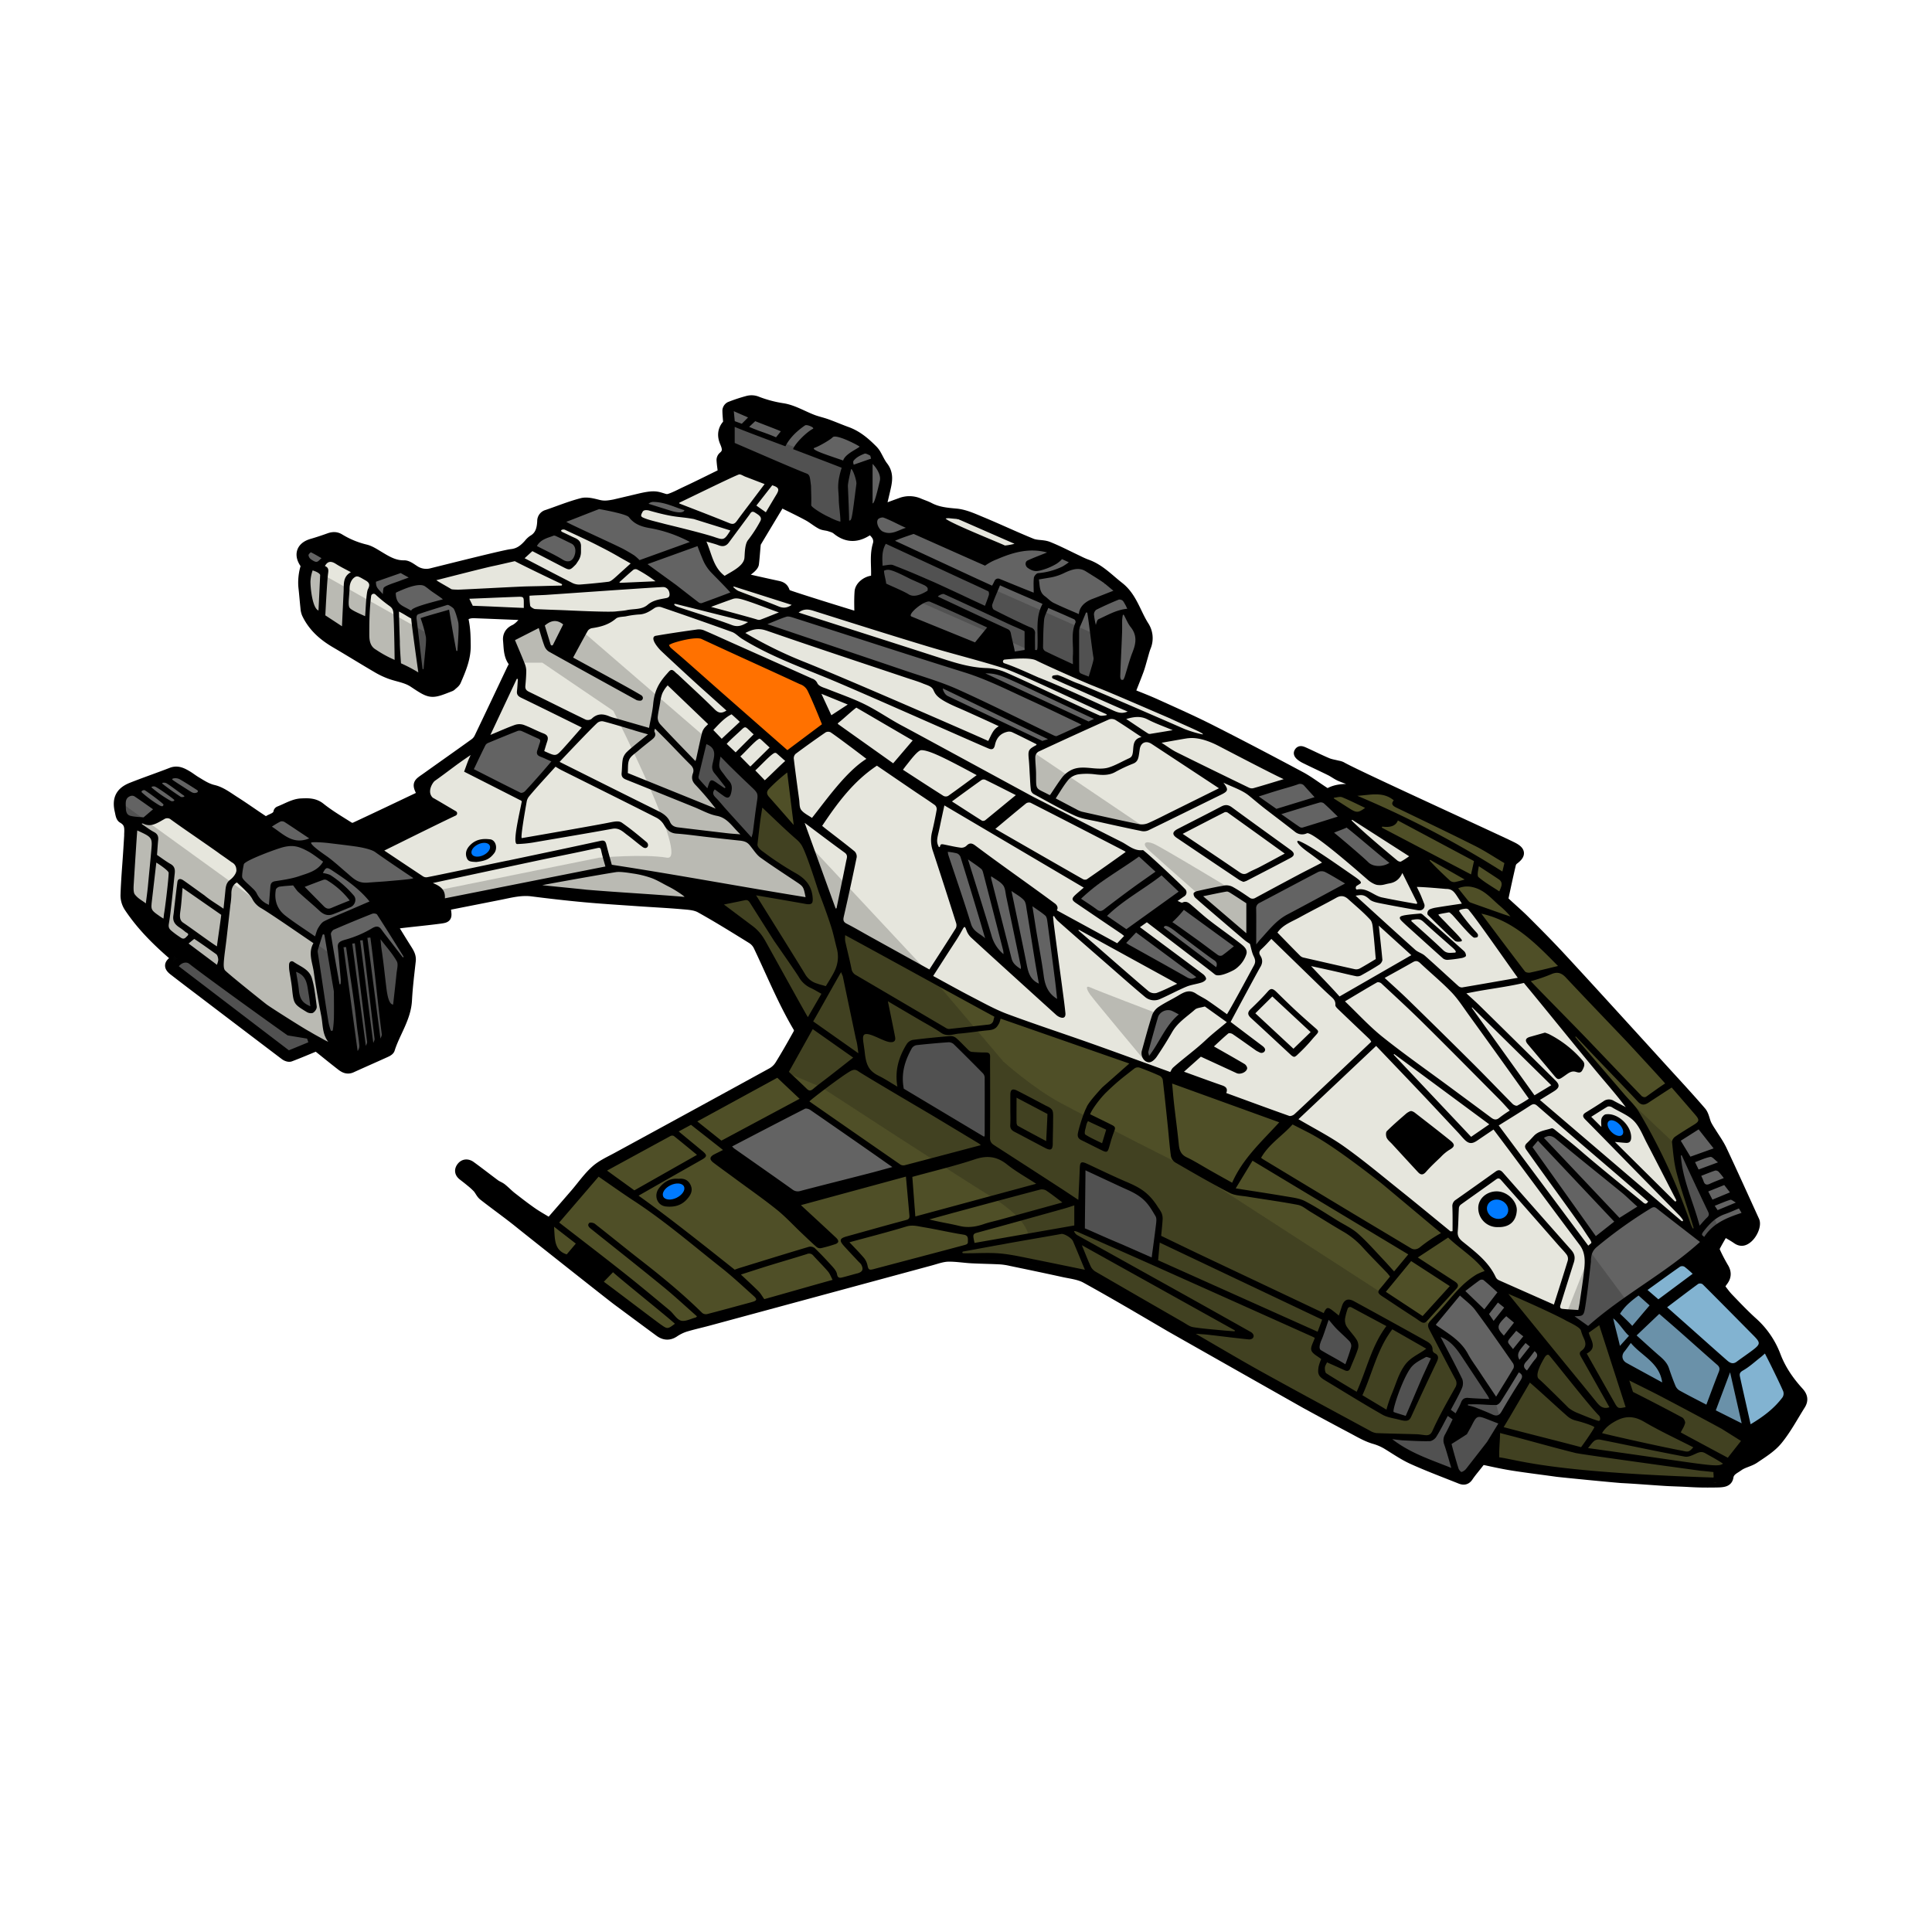 <svg xmlns="http://www.w3.org/2000/svg" viewBox="0 0 1500 1500">
    <title>Alliance Challenger</title>
    <g id="Alliance_Challenger" data-name="Alliance Challenger">
        <g id="Colour">
            <path d="M1396.52,1080.8c-7.6-8.34-13.91-17.46-17.94-28.11a66.38,66.38,0,0,0-18-26.2c-6.47-5.85-12.5-12.21-18.55-18.51-2.67-2.78-4.88-6-7.25-9,1.12-1.73,1.92-3.16,2.91-4.45,2.58-3.39,2.66-6.67.4-10.37a133.76,133.76,0,0,1-6.3-12.05c-.52-1.09-.91-2.78-.43-3.73,2.14-4.24,4.62-8.31,7.08-12.62,3.56,2.13,7,3.93,10.13,6.12s5.53,1.54,8.14-.59c4-3.26,6.83-10.16,5.34-13.41-8.39-18.37-16.68-36.79-25.29-55.06-2.33-4.93-5.65-9.4-8.51-14.08a55.06,55.06,0,0,1-3.36-5.66c-1.48-3.28-1.91-7.34-4.13-9.92-9.67-11.27-19.82-22.13-29.81-33.12q-16.31-17.94-32.65-35.86c-15.51-17-31-34-46.62-50.85-9-9.72-18.4-19.18-27.8-28.56-5.15-5.14-10.73-9.86-16-14.86a3.16,3.16,0,0,1-.72-2.56c1.84-8.76,3.73-17.52,5.78-26.24a6.63,6.63,0,0,1,2.2-3.58c5.42-4.05,5.52-6.43-.41-9.58-7.88-4.18-122.48-56.24-133.32-62.64a11.3,11.3,0,0,0-2.83-.82c-2.71-.71-5.55-1.08-8.1-2.16-5.66-2.38-11.15-5.15-16.74-7.69-3.36-1.53-4.32-2-5.15-.21-.56,1.2,2.47,3.29,4.59,4.34,6.51,3.23,13.13,6.26,19.65,9.48,2.75,1.37,5.24,3.34,8.06,4.51,5.09,2.1,10.34,3.81,15.53,5.69-.1.33-3.5,4-3.59,4.31-7.29-.13-14.64-.75-21.3,3.27-.67.4-2.32-.37-3.27-1-6.26-4-12.19-8.64-18.72-12.13-23.23-12.41-46.54-24.66-70-36.54-13.85-7-28.07-13.29-42.21-19.7-6.87-3.12-13.95-5.78-20.26-8.37,2.45-6.24,4.79-12,6.93-17.76,1.16-3.16,2-6.45,2.93-9.68.86-2.86,1.54-5.8,2.61-8.59A17.28,17.28,0,0,0,888,485.84c-6.35-10.08-9.22-22.34-19.23-30.14-8.1-6.31-15.16-14.05-25.24-17.52a65,65,0,0,1-6.5-2.9c-7.75-3.64-15.35-7.66-23.29-10.82-4-1.57-8.83-.85-12.76-2.45-13.12-5.32-25.93-11.4-39-16.81-6.42-2.66-13.06-5.77-19.81-6.36-7.23-.63-14.1-1.28-20.59-4.69-2.55-1.34-5.35-2.19-8-3.34a18.58,18.58,0,0,0-14.27-.31c-5.16,1.86-10.31,3.78-15.83,5.8,1.33-5.61,2.52-10.55,3.66-15.51,1.47-6.36,3.07-12.62-1.59-18.61-2.36-3.05-3.85-6.75-5.87-10.08a18.25,18.25,0,0,0-2.85-3.37c-5.64-5.63-11.68-10.65-19.34-13.41-5.24-1.89-10.35-4.13-15.58-6-3.62-1.31-7.43-2.09-11-3.46-7.7-2.94-15.08-7.49-23-8.79a94.78,94.78,0,0,1-20.83-5.6,11.5,11.5,0,0,0-6.73-.14,127.36,127.36,0,0,0-13.56,4.49,3.69,3.69,0,0,0-1.92,2.77c0,3.18.38,6.37.68,10.26-3.86,3.55-5.23,8.53-2.75,14.35,1.71,4,3,7.88-1.22,11.29a3.61,3.61,0,0,0-1.27,2.58c.26,4.13.71,6.24,1.16,10.47-9.75,4.77-19.47,9.67-29.34,14.26-4,1.88-8.36,4.26-12.62,5.59a7.17,7.17,0,0,1-3.94-.17c-5.65-1.7-7.12-2.66-17.07-.54-.67.14-20.68,4.91-21.5,5.06-5.23,1-8.34,1.32-12.71.2-4-1-8.65-2.26-12.46-1.27-9.16,2.37-18,6-27,9.08a4.89,4.89,0,0,0-3.73,4.95c-.3,5.91-1.56,11.35-7.28,14.65a15,15,0,0,0-3.28,3.14c-3.64,4.08-7.48,7.19-13.48,7.83-5.27.57-46.35,10.93-61.63,14.71a16.59,16.59,0,0,1-14-2.37c-2.4-1.53-5.14-3.68-7.69-3.63-7.92.17-13.95-3.77-20.24-7.55-3.08-1.85-6.25-3.91-9.65-4.77a69.45,69.45,0,0,1-20.24-8.34c-2.54-1.59-5.12-1.54-7.91-.55-4.45,1.6-8.95,3.11-13.49,4.42-8.9,2.55-10.37,9.45-4.3,16.68-1.24,2.39-3,10-2.19,17.28.6,5.34,1,10.7,1.58,16a13.29,13.29,0,0,0,1,4.29c4.81,10.15,12.84,17.14,22.38,22.71,10.84,6.34,21.51,13,32.35,19.33a60.29,60.29,0,0,0,10.12,4.77c6,2.15,12.47,2.86,18,6.57,13.51,9,13.6,8.89,28.15,3.16a3.1,3.1,0,0,0,1-.51c1.28-1.24,3-2.31,3.68-3.83,3.81-8.83,7.64-17.6,7.49-27.62-.1-6.79-.1-12.63-1.73-20.18-.23-2.54,2.34-4.92,8.09-4.93,14,.52,26.37,1.07,40,1.58,2.92.1-3,8.9-8.41,11.4-3.57,1.67-5.2,4.58-4.87,8.16.61,6.41.22,13.2,5.26,18.09-.95,1.77-1.78,3.16-2.47,4.61-8.39,17.67-16.73,35.37-25.2,53a11.65,11.65,0,0,1-3.52,4.29c-12.35,8.91-24.81,17.65-37.2,26.5-7,5-8,4.56-3.48,13.13.09.18,0,.44,0,.75a5.11,5.11,0,0,1-.85.6c-17.21,8.18-34.4,16.39-51.67,24.43a5.31,5.31,0,0,1-4.35-.35c-7.63-4.85-15.5-9.46-22.53-15.1-4.67-3.74-10.1-3.35-14.63-3.16-5.77.25-11.4,3.8-17.08,6a.9.9,0,0,0-.52.53c-.77,4.54-5.24,4.83-8.11,6.89a4.23,4.23,0,0,1-3.78-.2c-7.47-4.87-14.71-10.1-22.24-14.88-5.26-3.35-10.56-7.46-16.41-8.83-5.33-1.25-9.3-4-13.63-6.58-2.48-1.48-4.75-3.33-7.25-4.78-3.59-2.08-7.18-3.9-11.64-2.18-10.27,4-20.7,7.54-30.93,11.6-8.74,3.47-11.41,9-9.27,18.11.46,2,.78,4.84,2.13,5.63,5,2.91,5.6,6.17,5.23,12.24,0,.48,0,1,0,1.51-.28,4.52-.55,9-.85,13.55-.72,10.91-1.69,21.8-2,32.72a16.52,16.52,0,0,0,2.7,9c10.19,15.33,23.28,28,37.52,40-.88.6-1.57,1.1-2.29,1.56-4.25,2.74-4.43,4.7-.54,7.71,6.47,5,13,10,19.53,14.92q33.36,25.39,66.78,50.72c1.06.81,3,1.54,4,1.14,6.77-2.54,13.42-5.4,20.55-8.33,6.38,5.11,12.71,10.29,19.17,15.29,2.28,1.77,4.74,3.12,7.95,1.64,8.77-4,17.64-7.86,26.42-11.86,1.22-.55,2.88-1.39,3.21-2.45,4-12.81,12.55-24,13.3-38,.54-10.24,1.82-20.44,2.95-30.64.38-3.46-1.17-6-2.86-8.7-4-6.31-7.87-12.67-12.13-19.55,3.8-.51,6.86-1,9.93-1.34,9.21-1.06,18.43-1.94,27.61-3.16,5.6-.75,5.55-1,4.8-6.61a28.51,28.51,0,0,1,0-3.6c14.23-2.81,28-5.51,41.82-8.26,8.28-1.66,16.45-3.84,25.09-2.73,13.53,1.72,27.08,3.28,40.65,4.53,13.87,1.27,27.78,2.11,41.68,3.09,11.65.81,23.32,1.37,34.95,2.39,4.55.39,9.58.7,13.4,2.83,13.6,7.56,26.83,15.81,40.06,24a14.11,14.11,0,0,1,5.07,5.63c10.18,21.29,19,43.23,31.12,63.58a5.23,5.23,0,0,1-.17,4.4c-4.64,8.34-9.35,16.65-14.38,24.76a17.39,17.39,0,0,1-6.13,5.77q-60,32.91-120.07,65.59c-5.71,3.13-11.93,5.84-16.69,10.1-6,5.35-10.63,12.12-15.9,18.24-6.67,7.73-13.38,15.43-19.87,22.9-4.86-3-9.43-5.47-13.68-8.43-5.47-3.8-10.73-7.91-16-12-2.64-2.07-4.95-4.57-7.58-6.66-1.53-1.21-3.51-1.84-5.09-3-6.36-4.71-12.59-9.61-19-14.26-2.18-1.58-4.87-1.83-6.8.5s-1.75,4.65.71,6.6c2,1.57,4,3.08,5.92,4.7a53.86,53.86,0,0,1,5.54,5c1.69,1.86,2.67,4.5,4.59,6,9.21,7.24,18.83,14,27.92,21.35s71.7,56.89,75.94,60q16.37,12.16,32.79,24.26c3.53,2.6,7.18,3.12,11.14.58a35,35,0,0,1,8.32-4.2c6.07-1.88,12.31-3.22,18.45-4.88q86.33-23.37,172.65-46.76c4.33-1.18,8.71-2.82,13.1-3,6.23-.2,12.48.92,18.73,1.25,7.43.39,14.87.46,22.29.85a53.43,53.43,0,0,1,8.13,1.25c13.57,2.82,27.13,5.63,40.66,8.62,5.94,1.31,12.4,1.94,17.57,4.8,22,12.12,43.64,24.93,65.32,37.63,1.68,1,103.34,58.57,105.52,59.77q17.85,9.78,35.84,19.29c5.52,2.92,11,6.21,16.91,8a41.78,41.78,0,0,1,9.88,4.13c6.64,4,13.1,8.57,20.15,11.76,12.2,5.52,24.78,10.2,37.22,15.18,2.25.9,4.18.92,5.87-1.57,2.6-3.85,5.73-7.36,8.54-11.08,1.39-1.83,2.92-2.3,5.22-1.79,7.16,1.57,14.34,3.12,21.58,4.24,11.24,1.75,22.54,3.11,33.81,4.7,2.18.31,45.43,4.61,50.76,4.88,11,.56,22,1.49,33,2.18,6,.37,12.09.47,18.12.82,7.14.41,11.67.54,21.41.4,5.8-.08,9-.4,9.61-4.25.77-4.77,4.87-6.24,7.82-8.4,3.65-2.68,8.68-3.43,12.45-6,6.32-4.28,13.15-8.48,17.89-14.26,6.72-8.19,11.79-17.75,17.46-26.79C1400.05,1087.38,1399.7,1084.3,1396.52,1080.8ZM245.81,811.94c-.32-.18-.16-.12,0,0ZM681.69,422.52c-2.55,8.05-1.14,16.26-1.4,24.38-.08,2.4-.61,3.73-3.15,4-4.47.56-9.34,4.31-9.65,8.51-.51,6.86-.14,13-.14,20.13-5.15-1.59-42.23-12.94-54.86-17.32-1.27-.43-2.91-1.54-3.21-2.65-.77-2.86-2.41-4-5.18-4.6-10-2.14-20-4.43-30.75-6.85-1.13-.25,11.43-6.58,11.9-10.39.71-5.67,1.29-15.75,1.62-16.29,6.3-10.57,12.66-21.11,19.09-31.79,7.32,3.66,14.41,7,21.33,10.74,3.55,1.9,6.67,4.61,10.22,6.52,1.86,1,4.27.95,6.36,1.62s4.18,1.22,5.74,2.5c7.2,5.95,14.66,6.56,22.66,1.79,1.48-.88,3.08-1.56,4.05-2.05,1.58,1.8,3.63,3.47,4.71,5.62A8.9,8.9,0,0,1,681.69,422.52Z"
                  fill="#e6e6dd"/>
            <path d="M1396.52,1080.8c-7.6-8.34-13.91-17.46-17.94-28.11a66.38,66.38,0,0,0-18-26.2c-6.47-5.85-12.5-12.21-18.55-18.51-2.67-2.78-4.88-6-7.25-9,1.12-1.73,1.92-3.16,2.91-4.45,2.58-3.39,2.66-6.67.4-10.37a133.76,133.76,0,0,1-6.3-12.05c-.52-1.09-.91-2.78-.43-3.73,2.14-4.24,4.62-8.31,7.08-12.62,3.56,2.13,7,3.93,10.13,6.12s5.53,1.54,8.14-.59c4-3.26,6.83-10.16,5.34-13.41-8.39-18.37-16.68-36.79-25.29-55.06-2.33-4.93-5.65-9.4-8.51-14.08a55.06,55.06,0,0,1-3.36-5.66c-1.48-3.28-1.91-7.34-4.13-9.92-9.67-11.27-19.82-22.13-29.81-33.12q-16.31-17.94-32.65-35.86c-15.51-17-31-34-46.62-50.85-9-9.72-18.4-19.18-27.8-28.56-5.15-5.14-10.73-9.86-16-14.86a3.16,3.16,0,0,1-.72-2.56c1.84-8.76,3.73-17.52,5.78-26.24a6.63,6.63,0,0,1,2.2-3.58c5.42-4.05,5.52-6.43-.41-9.58-7.88-4.18-122.48-56.24-133.32-62.64a11.3,11.3,0,0,0-2.83-.82c-2.71-.71-5.55-1.08-8.1-2.16-5.66-2.38-11.15-5.15-16.74-7.69-3.36-1.53-4.32-2-5.15-.21-.56,1.2,2.47,3.29,4.59,4.34,6.51,3.23,13.13,6.26,19.65,9.48,2.75,1.37,5.24,3.34,8.06,4.51,5.09,2.1,10.34,3.81,15.53,5.69-.1.33-3.5,4-3.59,4.31-7.29-.13-14.64-.75-21.3,3.27-.67.4-2.32-.37-3.27-1-6.26-4-12.19-8.64-18.72-12.13-23.23-12.41-46.54-24.66-70-36.54-13.85-7-28.07-13.29-42.21-19.7-6.87-3.12-13.95-5.78-20.26-8.37,2.45-6.24,4.79-12,6.93-17.76,1.16-3.16,2-6.45,2.93-9.68.86-2.86,1.54-5.8,2.61-8.59A17.28,17.28,0,0,0,888,485.84c-6.35-10.08-9.22-22.34-19.23-30.14-8.1-6.31-15.16-14.05-25.24-17.52a65,65,0,0,1-6.5-2.9c-7.75-3.64-15.35-7.66-23.29-10.82-4-1.57-8.83-.85-12.76-2.45-13.12-5.32-25.93-11.4-39-16.81-6.42-2.66-13.06-5.77-19.81-6.36-7.23-.63-14.1-1.28-20.59-4.69-2.55-1.34-5.35-2.19-8-3.34a18.58,18.58,0,0,0-14.27-.31c-5.16,1.86-10.31,3.78-15.83,5.8,1.33-5.61,2.52-10.55,3.66-15.51,1.47-6.36,3.07-12.62-1.59-18.61-2.36-3.05-3.85-6.75-5.87-10.08a18.25,18.25,0,0,0-2.85-3.37c-5.64-5.63-11.68-10.65-19.34-13.41-5.24-1.89-10.35-4.13-15.58-6-3.62-1.31-7.43-2.09-11-3.46-7.7-2.94-15.08-7.49-23-8.79a94.78,94.78,0,0,1-20.83-5.6,11.5,11.5,0,0,0-6.73-.14,127.36,127.36,0,0,0-13.56,4.49,3.69,3.69,0,0,0-1.92,2.77c0,3.18.38,6.37.68,10.26-3.86,3.55-5.23,8.53-2.75,14.35,1.71,4,3,7.88-1.22,11.29a3.61,3.61,0,0,0-1.27,2.58c.26,4.13.71,6.24,1.16,10.47-9.75,4.77-19.47,9.67-29.34,14.26-4,1.88-8.36,4.26-12.62,5.59a7.17,7.17,0,0,1-3.94-.17c-5.65-1.7-7.12-2.66-17.07-.54-.67.14-20.68,4.91-21.5,5.06-5.23,1-8.34,1.32-12.71.2-4-1-8.65-2.26-12.46-1.27-9.16,2.37-18,6-27,9.08a4.89,4.89,0,0,0-3.73,4.95c-.3,5.91-1.56,11.35-7.28,14.65a15,15,0,0,0-3.28,3.14c-3.64,4.08-7.48,7.19-13.48,7.83-5.27.57-46.35,10.93-61.63,14.71a16.59,16.59,0,0,1-14-2.37c-2.4-1.53-5.14-3.68-7.69-3.63-7.92.17-13.95-3.77-20.24-7.55-3.08-1.85-6.25-3.91-9.65-4.77a69.45,69.45,0,0,1-20.24-8.34c-2.54-1.59-5.12-1.54-7.91-.55-4.45,1.6-8.95,3.11-13.49,4.42-8.9,2.55-10.37,9.45-4.3,16.68-1.24,2.39-3,10-2.19,17.28.6,5.34,1,10.7,1.58,16a13.29,13.29,0,0,0,1,4.29c4.81,10.15,12.84,17.14,22.38,22.71,10.84,6.34,21.51,13,32.35,19.33a60.29,60.29,0,0,0,10.12,4.77c6,2.15,12.47,2.86,18,6.57,13.51,9,13.6,8.89,28.15,3.16a3.1,3.1,0,0,0,1-.51c1.28-1.24,3-2.31,3.68-3.83,3.81-8.83,7.64-17.6,7.49-27.62-.1-6.79-.1-12.63-1.73-20.18-.23-2.54,2.34-4.92,8.09-4.93,14,.52,26.37,1.07,40,1.58,2.92.1-3,8.9-8.41,11.4-3.57,1.67-5.2,4.58-4.87,8.16.61,6.41.22,13.2,5.26,18.09-.95,1.77-1.78,3.16-2.47,4.61-8.39,17.67-16.73,35.37-25.2,53a11.65,11.65,0,0,1-3.52,4.29c-12.35,8.91-24.81,17.65-37.2,26.5-7,5-8,4.56-3.48,13.13.09.18,0,.44,0,.75a5.11,5.11,0,0,1-.85.6c-17.21,8.18-34.4,16.39-51.67,24.43a5.31,5.31,0,0,1-4.35-.35c-7.63-4.85-15.5-9.46-22.53-15.1-4.67-3.74-10.1-3.35-14.63-3.16-5.77.25-11.4,3.8-17.08,6a.9.9,0,0,0-.52.53c-.77,4.54-5.24,4.83-8.11,6.89a4.23,4.23,0,0,1-3.78-.2c-7.47-4.87-14.71-10.1-22.24-14.88-5.26-3.35-10.56-7.46-16.41-8.83-5.33-1.25-9.3-4-13.63-6.58-2.48-1.48-4.75-3.33-7.25-4.78-3.59-2.08-7.18-3.9-11.64-2.18-10.27,4-20.7,7.54-30.93,11.6-8.74,3.47-11.41,9-9.27,18.11.46,2,.78,4.84,2.13,5.63,5,2.91,5.6,6.17,5.23,12.24,0,.48,0,1,0,1.51-.28,4.52-.55,9-.85,13.55-.72,10.91-1.69,21.8-2,32.72a16.52,16.52,0,0,0,2.7,9c10.19,15.33,23.28,28,37.52,40-.88.6-1.57,1.1-2.29,1.56-4.25,2.74-4.43,4.7-.54,7.71,6.47,5,13,10,19.53,14.92q33.36,25.39,66.78,50.72c1.06.81,3,1.54,4,1.14,6.77-2.54,13.42-5.4,20.55-8.33,6.38,5.11,12.71,10.29,19.17,15.29,2.28,1.77,4.74,3.12,7.95,1.64,8.77-4,17.64-7.86,26.42-11.86,1.22-.55,2.88-1.39,3.21-2.45,4-12.81,12.55-24,13.3-38,.54-10.24,1.82-20.44,2.95-30.64.38-3.46-1.17-6-2.86-8.7-4-6.31-7.87-12.67-12.13-19.55,3.8-.51,6.86-1,9.93-1.34,9.21-1.06,18.43-1.94,27.61-3.16,5.6-.75,5.55-1,4.8-6.61a28.51,28.51,0,0,1,0-3.6c14.23-2.81,28-5.51,41.82-8.26,8.28-1.66,16.45-3.84,25.09-2.73,13.53,1.72,27.08,3.28,40.65,4.53,13.87,1.27,27.78,2.11,41.68,3.09,11.65.81,23.32,1.37,34.95,2.39,4.55.39,9.58.7,13.4,2.83,13.6,7.56,26.83,15.81,40.06,24a14.11,14.11,0,0,1,5.07,5.63c10.18,21.29,19,43.23,31.12,63.58a5.23,5.23,0,0,1-.17,4.4c-4.64,8.34-9.35,16.65-14.38,24.76a17.39,17.39,0,0,1-6.13,5.77q-60,32.91-120.07,65.59c-5.71,3.13-11.93,5.84-16.69,10.1-6,5.35-10.63,12.12-15.9,18.24-6.67,7.73-13.38,15.43-19.87,22.9-4.86-3-9.43-5.47-13.68-8.43-5.47-3.8-10.73-7.91-16-12-2.64-2.07-4.95-4.57-7.58-6.66-1.53-1.21-3.51-1.84-5.09-3-6.36-4.71-12.59-9.61-19-14.26-2.18-1.58-4.87-1.83-6.8.5s-1.75,4.65.71,6.6c2,1.57,4,3.08,5.92,4.7a53.86,53.86,0,0,1,5.54,5c1.69,1.86,2.67,4.5,4.59,6,9.21,7.24,18.83,14,27.92,21.35s71.7,56.89,75.94,60q16.37,12.16,32.79,24.26c3.53,2.6,7.18,3.12,11.14.58a35,35,0,0,1,8.32-4.2c6.07-1.88,12.31-3.22,18.45-4.88q86.33-23.37,172.65-46.76c4.33-1.18,8.71-2.82,13.1-3,6.23-.2,12.48.92,18.73,1.25,7.43.39,14.87.46,22.29.85a53.43,53.43,0,0,1,8.13,1.25c13.57,2.82,27.13,5.63,40.66,8.62,5.94,1.31,12.4,1.94,17.57,4.8,22,12.12,43.64,24.93,65.32,37.63,1.68,1,103.34,58.57,105.52,59.77q17.85,9.78,35.84,19.29c5.52,2.92,11,6.21,16.91,8a41.78,41.78,0,0,1,9.88,4.13c6.64,4,13.1,8.57,20.15,11.76,12.2,5.52,24.78,10.2,37.22,15.18,2.25.9,4.18.92,5.87-1.57,2.6-3.85,5.73-7.36,8.54-11.08,1.39-1.83,2.92-2.3,5.22-1.79,7.16,1.57,14.34,3.12,21.58,4.24,11.24,1.75,22.54,3.11,33.81,4.7,2.18.31,45.43,4.61,50.76,4.88,11,.56,22,1.49,33,2.18,6,.37,12.09.47,18.12.82,7.14.41,11.67.54,21.41.4,5.8-.08,9-.4,9.61-4.25.77-4.77,4.87-6.24,7.82-8.4,3.65-2.68,8.68-3.43,12.45-6,6.32-4.28,13.15-8.48,17.89-14.26,6.72-8.19,11.79-17.75,17.46-26.79C1400.05,1087.38,1399.7,1084.3,1396.52,1080.8ZM245.81,811.94c-.32-.18-.16-.12,0,0ZM681.69,422.52c-2.55,8.05-1.14,16.26-1.4,24.38-.08,2.4-.61,3.73-3.15,4-4.47.56-9.34,4.31-9.65,8.51-.51,6.86-.14,13-.14,20.13-5.15-1.59-42.23-12.94-54.86-17.32-1.27-.43-2.91-1.54-3.21-2.65-.77-2.86-2.41-4-5.18-4.6-10-2.14-20-4.43-30.75-6.85-1.13-.25,11.43-6.58,11.9-10.39.71-5.67,1.29-15.75,1.62-16.29,6.3-10.57,12.66-21.11,19.09-31.79,7.32,3.66,14.41,7,21.33,10.74,3.55,1.9,6.67,4.61,10.22,6.52,1.86,1,4.27.95,6.36,1.62s4.18,1.22,5.74,2.5c7.2,5.95,14.66,6.56,22.66,1.79,1.48-.88,3.08-1.56,4.05-2.05,1.58,1.8,3.63,3.47,4.71,5.62A8.9,8.9,0,0,1,681.69,422.52Z"
                  fill="none" stroke="#000" stroke-linejoin="round" stroke-width="8"/>
        </g>
        <g id="_2nd_Colour" data-name="2nd Colour">
            <path d="M1047,894.36l-42.45-25.27-80.36-27.82L775.46,786.7l-125-70.34-30.39-78.75-5.38-40.75-5,.32L592,612.12,584.36,653l2.68,6.56L625.5,687.4l3,9.08-3,2.34-40.45-6.64-28.72,9,32.2,26,38.32,70.6-18.7,34.57-35.93,16.78L465.52,910.3l-35.35,40.12-4.25,10.48L431.79,972l80.66,59,5.88,2.74,9.89-5.38,201.36-52.95,15.17-1,35.5,1.83L849,991l69.23,41.1,146.43,82.23,46.35,1.52,22.22-42.38-22.22-44,25.5-29.73,19.89-12.56-13.68-13.65Zm211.68,171.17L1247,1023.6l-16.63,8.47-4.12-3.18-60.8-29.55,28.2,42.6,2.64,11.6-34.39,59.06-1.59,21,63,9.27,109,8.11,27.1-35.2Zm-130.19-377,55.06,70.68,85.76,105.34,25.22,45.31,19,45.62,4.24-.67L1303.54,908l-2.53-22.4L1321.74,873l-1.7-6.52L1216.81,751.9l-51.89-52.26,6.52-31.95-101-55.57-30.39,4.62-8.34,3.51,64,37.72Z"
                  fill="#4f4f27"/>
        </g>
        <g id="Grey">
            <path d="M626,858.44l-63.89,32.8L614,929.74s86.53-20.9,89.1-21.1S626,858.44,626,858.44ZM135.34,601.56s-38.31,14-38.69,15c-2.15,5.56-.37,15.72-.37,15.72,2.24,5.18,20.36,5.36,20.36,5.36l44.18-21.08ZM243.87,781.21l-4.46-24.72-11.86-4.59c0,.19,2.33,25.12,2.33,25.12l12.45,7.7ZM136.8,750.62l87.62,66.73L249,809.79,142.49,740.9Zm284.25-178-18-8-27.49,10.72L364.5,598.64l42.9,18.7,23.47-26.53-11-4.7Zm169.5,42.17L548.2,573.52,540,603.86l46.45,51.43ZM249,632l-32,3.3-8.95,6.05-24.51,27.88,3.68,14.66,17.23,20,39.42,25.47,3.41,1.78-3.41,10.52,11,62.15L275,821.39l21.4-11.6,16.73-27.92,2.41-40.09-22.06-33.84,31.38-25Zm93.14-171c-5.42-3.93-29.89-19.09-29.89-19.09l-71.73-16.07-3.62,6.69,3.62,5.15,5.18,1.1,9.35-5.5,33.74,18.15,3.1,7.88s27.88,17.44,27.88,18.26S326.92,524,326.92,524s28.6-14.48,29-15a80.16,80.16,0,0,0,1.53-15.36,119.1,119.1,0,0,0-1.53-17.46S344.53,462.73,342.14,461Zm149.23-26.12L541,470.35h5.73l23.73-9.22-18.39-20.8-7.54-21L497.05,403l-16.68-5.68-15.95-3.49L437.25,405l-24,19.05,28.23,15.65,6.24-7.25V422.22l-17.24-9.84,6.75-4.67Zm46-38L522.35,392l49.74-25.8,45.23,15.9,10.31,14,28.93,14.78,24.45-17,5.91-25.1-12.71-21.58-43.63-18.75L572,315.57l-4.87,1.65,1.88,48.87-49.2,24.74-12.53-3.27-7.65,3.9,28,8.29ZM756.47,520.72,612,475.52l-22.33,9.75,137.66,46.8,5.32,9.43s76.14,37,77.12,37,43.69-20.27,43.69-20.27l-78-36.38ZM676.35,404.16l7.7,16.09-.79,36.3L705,480.38l69.67,29.16,31.93-2.2s31.53,17.57,32.05,17.76c6.19,2.19,34.07,6.59,34.07,5.9s13.52-33.93,13.52-33.93L872,461.13l-25.3-19.37s-31-14.54-39.46-15.46l-17.35-1.1s-18.87,7.7-19.53,7.7S685,399.35,685,399.35Zm69.46,257.22-14.76-1.79,24.14,65,68.28,57.6-8.7-73.78Zm164.4,38.09,8-6.05-33.23-31-48.42,36s38,26,40.91,27.63c-1.4,0-9.25,8.3-9.25,8.3l51,28.3,13.4-2.69s-7.49-7.46-8.51-7.55-43.55-32.22-43.55-32.22l9.53-6.17s53.84,41.69,54.6,40.82,19.1-17.74,18.37-18.1S910.21,699.47,910.21,699.47Zm118.33-27.13-56.65,29.33,1.65,32.27,1.14,1.6,21.47-19.18,54.39-30.2Zm-17.33-66.19L972.8,617.22l37,28.72,6.09-1.84,53,36.27,15.4-6.8ZM899.1,784.27l-10.81,33.45,5,4.58,23.46-35.75-9.71-4.4ZM840,905.9l-2.83,48.4,59.76,24.76,2.48-33.59L887.19,926.8Zm190,117.7-8.61,25.61,23.46,14,5.87-12.52v-10.45l-17.42-18.42Zm62.34,76.69L1114,1054.4s-5.13-3.48-5.68-3.48-7.52,2.38-13.75,8.29-16,36.44-16,37Zm57.78-109.79-18.38,14L1111,1029.4l22.22,44L1111,1115.82h-35.9l6.77,5.71,47.5,22.71h8.31l22.81-28,35.25-61.79v-7.21l-34.65-47.85Zm176.14-112.83-7.7-1.83-15.75,9.79.91,28.07,14,41.15L1313,956.5l-26.7-21-12.1.87L1206,879.12l-10.26,2.81-8.75,8.81,49.63,69.53,1.28,6.81-3.46,4.25-6.44,45.2-2,3.52h-5.69s-2.93,2.64-2.2,2.82,12.31,9.2,12.31,9.2h3.83l12.8-8.47,26.25-20.71,60.58-44.55,21-12.48Zm-594.54-70-23.39,1.56L698,830.6v16l67.34,40.48,1.59-54.79-26.77-24.65Z"
                  fill="#636363"/>
        </g>
        <g id="Detail">
            <polygon points="628.45 527.92 541.35 491.83 513.83 499.83 611.28 586.23 641.16 563.25 628.45 527.92"
                     fill="#ff7100"/>
        </g>
        <g id="Canopy">
            <polygon
                    points="1361.29 1032.07 1311.05 976.3 1275.12 1001.54 1250.56 1019.56 1256.56 1048.21 1258.63 1061.02 1359.45 1112.6 1381.82 1093.09 1389.52 1078.32 1361.29 1032.07"
                    fill="#82b3d1"/>
        </g>
        <g id="Shadows" opacity="0.2">
            <path d="M265.25,732.38l1.46,30.53-2.46,9.34-7.36-31.35L92.55,622.09,94.82,632l6,5.62-3.21,59.83L135.34,739l-1.62,13.44,90.7,66.5,21.2-9.16,25.84,13.5,26.93-11.46,11.4-29,1.91-35.51-18.05-24Zm899.94,370.78-4.54-16.2-25.23-39.31-9.77-9.63L925.58,908.64s-80.87-40.9-102.11-52.3-44.36-32.05-44.36-32.05l-61.4-72.39L592,617.34l-42.21-43L443,482.18l-26.86-2.6-18.48,16,5.38,18.92h18l55.18,37.45s59.7,117,41.66,113.95-52.8,0-52.8,0L336.08,692l7,10,71.18-13,131.33,8.5,44.93,31.06,35,63L605.44,830.6l32,13.41s103,67.17,133.1,85.73,28.07,31.57,28.07,31.57l-67.55,11.52,112.66,16.55,47.57,30.67,147.21,83.11,88.49,42.3,8.44.31,28.07-34.83ZM237.88,438.9,241,475.52l72.34,44,17,5.61,3.35-12.77-2-20.7ZM625.5,391.51l37,20.87,6.91-33.21-3.13-14.12L567.64,329v17.11L612,373.49Zm176.1,114.3,47.79,23.69,4.06-35.65L683.26,418.6,681,432.1l2.31,21.73Zm0,106.63,36.18,19.95,49.48,9-85.66-57.83ZM970.2,729c0-.58,1.69-29,1.69-29s-70-42.44-76.38-45-9.13-.18-4,4.71S970.2,729.53,970.2,729ZM846.63,772.5C849.89,777,888.29,823,888.29,823l8.83-36.69s-46.48-17.72-50.49-19.64S843.38,768,846.63,772.5ZM1300,925.65l10.47,27.1,14.44,11.13,9.74-10-28-59.83-37.41-35.33,5.86,12.78Zm47.63,139.88-74.37-62.64-15.51,13.64-6.13.08,10.49-7.82L1235,972.25l-18.87,47.8-50.66-20.71,33.26,48.31-46.09,84.14,46.09,11.12,107.92,7.49,31.1.25,21.68-31.15Z"
                  fill="#0c0c0c"/>
        </g>
        <g id="Outline">
            <path d="M1396.52,1080.8c-7.6-8.34-13.91-17.46-17.94-28.11a66.38,66.38,0,0,0-18-26.2c-6.47-5.85-12.5-12.21-18.55-18.51-2.67-2.78-4.88-6-7.25-9,1.12-1.73,1.92-3.16,2.91-4.45,2.58-3.39,2.66-6.67.4-10.37a133.76,133.76,0,0,1-6.3-12.05c-.52-1.09-.91-2.78-.43-3.73,2.14-4.24,4.62-8.31,7.08-12.62,3.56,2.13,7,3.93,10.13,6.12s5.53,1.54,8.14-.59c4-3.26,6.83-10.16,5.34-13.41-8.39-18.37-16.68-36.79-25.29-55.06-2.33-4.93-5.65-9.4-8.51-14.08a55.06,55.06,0,0,1-3.36-5.66c-1.48-3.28-1.91-7.34-4.13-9.92-9.67-11.27-19.82-22.13-29.81-33.12q-16.31-17.94-32.65-35.86c-15.51-17-31-34-46.62-50.85-9-9.72-18.4-19.18-27.8-28.56-5.15-5.14-10.73-9.86-16-14.86a3.16,3.16,0,0,1-.72-2.56c1.84-8.76,3.73-17.52,5.78-26.24a6.63,6.63,0,0,1,2.2-3.58c5.42-4.05,5.52-6.43-.41-9.58-7.88-4.18-122.48-56.24-133.32-62.64a11.3,11.3,0,0,0-2.83-.82c-2.71-.71-5.55-1.08-8.1-2.16-5.66-2.38-11.15-5.15-16.74-7.69-3.36-1.53-4.19-1.29-5.15-.21-1.24,1.37,2.47,3.29,4.59,4.34,6.51,3.23,13.13,6.26,19.65,9.48,2.75,1.37,5.24,3.34,8.06,4.51,5.09,2.1,10.34,3.81,15.53,5.69-.1.33-3.5,4-3.59,4.31-7.29-.13-14.64-.75-21.3,3.27-.67.4-2.32-.37-3.27-1-6.26-4-12.19-8.64-18.72-12.13-23.23-12.41-46.54-24.66-70-36.54-13.85-7-28.07-13.29-42.21-19.7-6.87-3.12-13.95-5.78-20.26-8.37,2.45-6.24,4.79-12,6.93-17.76,1.16-3.16,2-6.45,2.93-9.68.86-2.86,1.54-5.8,2.61-8.59A17.28,17.28,0,0,0,888,485.84c-6.35-10.08-9.22-22.34-19.23-30.14-8.1-6.31-15.16-14.05-25.24-17.52a65,65,0,0,1-6.5-2.9c-7.75-3.64-15.35-7.66-23.29-10.82-4-1.57-8.83-.85-12.76-2.45-13.12-5.32-25.93-11.4-39-16.81-6.42-2.66-13.06-5.77-19.81-6.36-7.23-.63-14.1-1.28-20.59-4.69-2.55-1.34-5.35-2.19-8-3.34a18.58,18.58,0,0,0-14.27-.31c-5.16,1.86-10.31,3.78-15.83,5.8,1.33-5.61,2.52-10.55,3.66-15.51,1.47-6.36,3.07-12.62-1.59-18.61-2.36-3.05-3.85-6.75-5.87-10.08a18.25,18.25,0,0,0-2.85-3.37c-5.64-5.63-11.68-10.65-19.34-13.41-5.24-1.89-10.35-4.13-15.58-6-3.62-1.31-7.43-2.09-11-3.46-7.7-2.94-15.08-7.49-23-8.79a94.78,94.78,0,0,1-20.83-5.6,11.5,11.5,0,0,0-6.73-.14,127.36,127.36,0,0,0-13.56,4.49,3.69,3.69,0,0,0-1.92,2.77c0,3.18.38,6.37.68,10.26-3.86,3.55-5.23,8.53-2.75,14.35,1.71,4,3,7.88-1.22,11.29a3.61,3.61,0,0,0-1.27,2.58c.24,3.83.74,7.64,1.16,11.57-9.75,4.77-19.47,9.67-29.34,14.26a101.15,101.15,0,0,1-12.62,4.49,7.17,7.17,0,0,1-3.94-.17c-5.65-1.7-8.22-2.9-17.07-.54-.66.17-16.23,4.3-18.94,4.5a13.4,13.4,0,0,0-2.56.56,22.14,22.14,0,0,1-12.71.2c-4-1-8.65-2.26-12.46-1.27-9.16,2.37-18,6-27,9.08a4.89,4.89,0,0,0-3.73,4.95c-.3,5.91-1.56,11.35-7.28,14.65a15,15,0,0,0-3.28,3.14c-3.64,4.08-7.48,7.19-13.48,7.83-5.27.57-46.35,10.93-61.63,14.71a16.59,16.59,0,0,1-14-2.37c-2.4-1.53-5.14-3.68-7.69-3.63-7.92.17-13.95-3.77-20.24-7.55-3.08-1.85-6.25-3.91-9.65-4.77a69.45,69.45,0,0,1-20.24-8.34c-2.54-1.59-5.12-1.54-7.91-.55-4.45,1.6-8.95,3.11-13.49,4.42-8.9,2.55-10.37,9.45-4.3,16.68-1.24,2.39-2.46,9.5-2.44,12.24a157,157,0,0,0,1.83,21.08,15.48,15.48,0,0,0,1,4.29c4.81,10.15,12.84,17.14,22.38,22.71,10.84,6.34,21.51,13,32.35,19.33a60.29,60.29,0,0,0,10.12,4.77c6,2.15,12.47,2.86,18,6.57,13.51,9,13.6,8.89,28.15,3.16a3.1,3.1,0,0,0,1-.51c1.28-1.24,3-2.31,3.68-3.83,3.81-8.83,7.64-17.6,7.49-27.62-.1-6.79,1.13-10.23-1.73-20.18.32-2.25,1.42-4.92,8.09-4.93l39.48,1.46c3.53.13-2.5,9-7.87,11.52-3.57,1.67-5.2,4.58-4.87,8.16.61,6.41.22,13.2,5.26,18.09-.95,1.77-1.78,3.16-2.47,4.61-8.39,17.67-16.73,35.37-25.2,53a11.65,11.65,0,0,1-3.52,4.29c-12.35,8.91-24.81,17.65-37.2,26.5-7,5-8,4.56-3.48,13.13.09.18,0,.44,0,.75a5.11,5.11,0,0,1-.85.6c-17.21,8.18-34.4,16.39-51.67,24.43a5.31,5.31,0,0,1-4.35-.35c-7.63-4.85-15.5-9.46-22.53-15.1-4.67-3.74-10.1-3.35-14.63-3.16-5.77.25-11.4,3.8-17.08,6a.9.9,0,0,0-.52.53c-.77,4.54-5.24,4.83-8.11,6.89a4.23,4.23,0,0,1-3.78-.2c-7.47-4.87-14.71-10.1-22.24-14.88-5.26-3.35-10.56-7.46-16.41-8.83-5.33-1.25-9.3-4-13.63-6.58-2.48-1.48-4.75-3.33-7.25-4.78-3.59-2.08-7.18-3.9-11.64-2.18-10.27,4-20.7,7.54-30.93,11.6-8.74,3.47-11.41,9-9.27,18.11.46,2,.78,4.84,2.13,5.63,5,2.91,5.79,4.8,5.23,12.24,0,.48-2.56,36.86-2.9,47.78a16.52,16.52,0,0,0,2.7,9c10.19,15.33,23.28,28,37.52,40-.88.6-1.57,1.1-2.29,1.56-4.25,2.74-4.43,4.7-.54,7.71,6.47,5,13,10,19.53,14.92q33.36,25.39,66.78,50.72c1.06.81,3,1.54,4,1.14,6.77-2.54,13.42-5.4,20.55-8.33,6.38,5.11,12.71,10.29,19.17,15.29,2.28,1.77,4.74,3.12,7.95,1.64,8.77-4,17.64-7.86,26.42-11.86,1.22-.55,2.88-1.39,3.21-2.45,4-12.81,12.55-24,13.3-38,.54-10.24,1.82-20.44,2.95-30.64.38-3.46-1.17-6-2.86-8.7-4-6.31-7.87-12.67-12.13-19.55,3.8-.51,6.86-1,9.93-1.34,9.21-1.06,18.43-1.94,27.61-3.16,5.6-.75,5.55-1,4.8-6.61a28.51,28.51,0,0,1,0-3.6c14.23-2.81,28-5.51,41.82-8.26,8.28-1.66,16.45-3.84,25.09-2.73,13.53,1.72,27.08,3.28,40.65,4.53,13.87,1.27,27.78,2.11,41.68,3.09,11.65.81,23.32,1.37,34.95,2.39,4.55.39,9.58.7,13.4,2.83,13.6,7.56,26.83,15.81,40.06,24a14.11,14.11,0,0,1,5.07,5.63c10.18,21.29,19,43.23,31.12,63.58a5.23,5.23,0,0,1-.17,4.4c-4.64,8.34-9.35,16.65-14.38,24.76a17.39,17.39,0,0,1-6.13,5.77q-60,32.91-120.07,65.59c-5.71,3.13-11.93,5.84-16.69,10.1-6,5.35-10.63,12.12-15.9,18.24-6.67,7.73-13.38,15.43-19.87,22.9-4.86-3-9.43-5.47-13.68-8.43-5.47-3.8-10.73-7.91-16-12-2.64-2.07-4.95-4.57-7.58-6.66-1.53-1.21-3.51-1.84-5.09-3-6.36-4.71-12.59-9.61-19-14.26-2.18-1.58-4.87-1.83-6.8.5s-1.75,4.65.71,6.6c2,1.57,4,3.08,5.92,4.7a53.86,53.86,0,0,1,5.54,5c1.69,1.86,2.67,4.5,4.59,6,9.21,7.24,18.83,14,27.92,21.35s71.7,56.89,75.94,60q16.37,12.16,32.79,24.26c3.53,2.6,7.18,3.12,11.14.58a35,35,0,0,1,8.32-4.2c6.07-1.88,12.31-3.22,18.45-4.88q86.33-23.37,172.65-46.76c4.33-1.18,8.71-2.82,13.1-3,6.23-.2,12.48.92,18.73,1.25,7.43.39,14.87.46,22.29.85a53.43,53.43,0,0,1,8.13,1.25c13.57,2.82,27.13,5.63,40.66,8.62,5.94,1.31,12.4,1.94,17.57,4.8,22,12.12,43.64,24.93,65.32,37.63,1.68,1,103.34,58.57,105.52,59.77q17.85,9.78,35.84,19.29c5.52,2.92,11,6.21,16.91,8a41.78,41.78,0,0,1,9.88,4.13c6.64,4,13.1,8.57,20.15,11.76,12.2,5.52,24.78,10.2,37.22,15.18,2.25.9,4.18.92,5.87-1.57,2.6-3.85,5.73-7.36,8.54-11.08,1.39-1.83,2.92-2.3,5.22-1.79,7.16,1.57,14.34,3.12,21.58,4.24,11.24,1.75,22.54,3.11,33.81,4.7,2.18.31,45.43,4.61,50.76,4.88,11,.56,22,1.49,33,2.18,6,.37,12.09.47,18.12.82,7.14.41,13.39.54,21.41.4,5.8-.1,9-.4,9.61-4.25.77-4.77,4.87-6.24,7.82-8.4,3.65-2.68,8.68-3.43,12.45-6,6.32-4.28,13.15-8.48,17.89-14.26,6.72-8.19,11.79-17.75,17.46-26.79C1400.05,1087.38,1399.7,1084.3,1396.52,1080.8Zm-35.34-44.15c5.84,5.9,5.85,6.84-.75,11.86-4,3-8.16,5.8-12.17,8.79-2.85,2.13-5.22.79-7.29-1-9.3-8.14-18.5-16.4-27.75-24.61l-18.87-16.74c8.28-6.26,16.17-12.31,24.19-18.17a3.53,3.53,0,0,1,3.38.32C1335.07,1010.2,1348.11,1023.45,1361.18,1036.65Zm-226,33.81c-5.3-10.92-11.07-21.62-16.69-32.44,9.4,3.58,14,11.61,19.07,19.23l17.44,26.37c.4.61.68,1.3,1.35,2.6-5.78-.3-11.08-.43-16.36-.89-3-.26-4.61.84-5.68,3.6s-2.64,5.33-4.18,8.37l-3.71-2.74c3-5.66,6.13-11.09,8.63-16.8A9.81,9.81,0,0,0,1135.22,1070.46Zm-7.46-114.58-1.55.15c-13-10.6-25.9-21.29-39-31.77-14.36-11.5-28.48-23.34-43.46-34-11.11-7.9-23.41-14.11-35.6-21.31l60.31-56.9c11.71,12.28,23.43,24.5,35.07,36.79,9.56,10.1,19,20.28,28.54,30.44,1.64,1.75,3.15,3.62,4.82,5.33,3.41,3.49,5.95,3.69,9.94,1,4.15-2.83,8.32-5.64,12.78-8.66,4.88,6.5,9.72,12.89,14.5,19.31,17.44,23.43,34.78,46.93,52.34,70.26,4.28,5.68,4.27,12,3.63,18.33-.88,8.81-2.33,17.56-3.58,26.33-.26,1.84-.66,3.66-1.08,5.89-4.13-.28-8.24-.45-12.32-.89-2.59-.28-1.72-2.29-1.28-3.71,3-9.77,6.1-19.52,9.17-29.28.26-.83.54-1.71.8-2.48,1.51-4.44.78-7.29-2-10.4q-26.49-29.92-52.87-59.92c-1.94-2.22-3.55-2.34-5.76-.76q-15.36,11-30.78,21.85a5.71,5.71,0,0,0-2.73,5.35C1127.88,943.16,1127.76,949.53,1127.76,955.88ZM966.3,826.12c-7.76-4.61-15.64-9-23.8-13.67,3.83-3.52,7.37-6.93,11.13-10.05.61-.51,2.52-.12,3.4.48,6.13,4.18,12.15,8.51,18.21,12.8.41.29,2.28,1.19,2.67,1.4a3.1,3.1,0,0,0,3.6-.43c1.75-1.92,0-3.58-1.74-4.87-8-6-16.08-12.13-24.31-18.35,4.53-8.55,21.49-40.07,23-42.52,1.86-3,2-5.91.13-8.84-1.3-2-1.09-3.51.78-5.19,2.63-2.35,5-5,7.7-7.92,13.11,12.74,25.78,25.08,38.48,37.41q3.66,3.55,7.46,7c2.07,1.87,4.07,3.52,3.75,6.89-.11,1.18,1.58,2.71,2.71,3.8,7.92,7.63,15.92,15.17,23.86,22.77a10.71,10.71,0,0,1,1.31,2L1026,845.32c-7,6.59-13.91,13.25-21,19.73-1,.91-3,1.71-4.09,1.32-16.24-5.76-32.4-11.73-48.85-17.75,1.38-3.46-.32-5-3.43-6-9.68-3.35-19.29-6.91-29.37-10.55l13.08-11.67c9.36,4.31,18.57,8.54,27.76,12.79,2.79,1.29,7.69-.67,8.19-3.65C968.45,828.49,967.32,826.73,966.3,826.12Zm139.48-124.3c-.77-2-1.55-4-2.37-6-.88-2.17-2-4.25-3.38-7.21,6,0,22.11,1.55,22.74,1.55,5.4,0,6.69,2.94,10.51,8.74.47.71.94,1.45,1.7,2.67-7.12,1.08-14,2.05-20.89,3.22a22.88,22.88,0,0,0-3.49,1,3.43,3.43,0,0,0-2.32,3.9,1.45,1.45,0,0,0,.34.69c6.82,6.76,13.7,13.47,20.8,19.94,1,.9,3.1,1,4.94.57,1.41-.45.22-1.66-.65-2.7-2.62-3.15-7.34-7.71-10.13-10.72s-7-6.92-6.78-7.38,6.14-1.35,6.87-1.51c2.15-.47,1.8,0,3.36,1.22s15.51,18.35,17.65,18.22c2.66-.15,2.66-.56,2.83-1.75s-1.42-2.47-2.89-4.17A185.4,185.4,0,0,1,1133,707.54c-.93-1.29,3.44-1.88,4.44-2,1.93-.28,2.71.45,3.58,1.78,5.83,6.83,29.77,41.35,37.39,51.84-14.64,2.56-28.9,5.08-43.19,7.48a4.1,4.1,0,0,1-2.91-1.06c-8.72-7.85-17.3-15.86-26.11-23.62-2.14-1.89-5.29-2.64-7.41-4.54-15.39-13.79-30.64-27.75-46.31-42,4.39-.65,6.41-1.25,10.84,2.85,1.71,1.58,4.79,2.34,7.39,2.86,10,2,20,3.83,30,5.55a8.39,8.39,0,0,0,1.82.09A3.64,3.64,0,0,0,1105.78,701.82Zm-39.33-49.29c-5.74-4.95-11.42-10-16.87-15.29a.39.39,0,0,1,.48-.61l44,28.18a67.91,67.91,0,0,1-6.32,4.08c-.65.33-2.08-.16-2.77-.73Q1075.62,660.44,1066.45,652.53Zm12.3,17.39c-4.73,3.12-12.46,3.49-16.45-.52-3.6-3.63-22.38-19.64-26.51-22.87,1.86-1,7.48-2.78,9.68-4C1051.56,647.09,1072.32,665.09,1078.75,669.92Zm-5.61-27.18a.5.5,0,0,1,.3-.93c5.46.69,10.09-.19,11.87-4.79l59.09,31.53-2.28,10.36Zm64,40.08a63.65,63.65,0,0,1-7.53,2,5.13,5.13,0,0,1-3.71-1c-5.43-5-10.74-10.06-15.8-15.52a.39.39,0,0,1,.48-.61Zm109.51,182.36c-1.26.19-2.87,2-3.22,3.29-.54,2.09-.14,4.42-.14,6.47l-7.86-7.86c4.38-2.76,8.46-5.38,12.63-7.88a3.88,3.88,0,0,1,2.37,0,5.2,5.2,0,0,1,1.68.84c5.63,3.38,12.21,5.86,16.6,10.43s6.88,11.32,10,17.23c7.63,14.63,15.12,29.33,22.68,44a.75.75,0,0,1-1.2.88l-46.37-46c3.68.33,6.14.63,8.61.76,2.64.15,3.85-1.18,4-3.85C1266.84,874,1256,863.72,1246.63,865.18ZM1253,854.7a7.15,7.15,0,0,0-8.09.32c-4.49,3-9.09,5.86-13.7,8.69-2.66,1.63-2.64,3.21-.5,5.38,11.73,11.88,23.38,23.84,35.07,35.76q19.13,19.51,38.25,39a33.89,33.89,0,0,1,2.3,2.89c.83,1,.08,2-1.09,1L1195.58,854c4-2.46,7.5-4.59,11-6.79,4.27-2.71,4.6-4.86,1.11-8.32q-29.28-29-58.63-57.86c-3.22-3.17-6.63-6.15-10.58-9.8,4.69-.88,8.62-1.68,12.58-2.34,10.73-1.79,21.53-3.29,32.1-5.74.45.57.94,1.19,1.51,1.87,14.53,17.43,46,56.64,60.73,73.93,5.72,6.72,11.41,13.45,16.85,20.64C1259.14,857.93,1256,856.36,1253,854.7Zm66.88,109.55c-26.82,24.31-59.52,40.93-86.85,65.21-3.41-2.43-6.62-4.71-10.58-7.51,6.73-.18,7.18-.11,8.38-7.7,1.82-11.47,3-23,4.36-34.57,0-.38,0-.78,0-1.13.25-5,1.39-7.8,4.86-10.65a354.11,354.11,0,0,1,41.73-29.8c1.89-1.14,2.93-1.14,4.55.13C1297.38,946.89,1308.52,955.47,1319.87,964.25Zm-.3-12.64c-4.82-18.39-13.18-35.31-14.56-54.2a.42.42,0,0,1,.8-.2c2.26,5,4.5,9.95,6.81,14.9,4.46,9.54,8.91,19.08,13.49,28.56.92,1.9.84,3.15-.74,4.62C1323.45,947.07,1321.8,949.15,1319.57,951.61Zm-86.09,83.11,8.15-5.83c6.88,21.32,13.69,42.45,20.51,63.59-5.87,1.21-6,1.2-8.85-3.81-7.06-12.43-14.07-24.89-21.35-37.77C1240.54,1046.4,1235,1040.36,1233.48,1034.72Zm19-11.12c4.07,2.91,9.33,11.39,12.28,13.5l-7.07,7.86C1256.58,1039.77,1253.66,1029,1252.49,1023.6Zm5.29-3.61a38.7,38.7,0,0,1,7-8.24,79.69,79.69,0,0,1,7.39-5.91l8.57,7.68c-5.13,6-8.11,9.56-13.46,15.88C1263.83,1025.56,1257.78,1020,1257.78,1020Zm21.37-18.46,7.28-5.25c6-4.32,12-8.69,18-12.86a3.69,3.69,0,0,1,3.39.07,76.69,76.69,0,0,1,6.35,5.49l-26.61,19.81Zm-153.69-157.7c-17.38-12.86-35.14-25.26-52-38.74-10.32-8.25-19.31-18.17-29.23-27.65,8.52-5.07,16.62-10,24.83-14.67.77-.44,2.63,0,3.38.72,10.82,10.08,21.72,20.07,32.23,30.46,20,19.75,39.69,39.74,59.49,59.66,2.65,2.67,5.12,5.53,8,8.63a96.18,96.18,0,0,0-8,5.56c-2.39,2-4.19,1.63-6.5-.12C1146.91,859.66,1136.18,851.76,1125.46,843.83Zm30.81,29.1-14.1,9.7-60-63.64a.35.35,0,0,1,.46-.51ZM1070.5,718.67l25.25,22.92L1040,773.66c-7.18-8.12-14.34-15.24-22.09-23.59,5,1.1,11.37,2.47,17.72,3.9,5.83,1.32,11.63,2.8,17.48,4a6.24,6.24,0,0,0,3.88-.8c4.73-2.63,9.42-5.33,14-8.29,1.14-.74,2.37-2.58,2.28-3.81C1072.52,736.59,1071.51,728.14,1070.5,718.67ZM1187,853a103.39,103.39,0,0,1-9,5.41c-.83.39-2.76-.49-3.62-1.36-10.25-10.31-20.28-20.85-30.58-31.11q-25.14-25-50.56-49.8c-5.87-5.72-12-11.16-18.2-16.89,7.57-4.2,14.85-8.17,22-12.27,2.19-1.24,3.67-1,5.58.77,8,7.55,16.49,14.55,24.12,22.42,5.1,5.28,9.15,11.61,13.48,17.61C1155.83,809.35,1171.32,831,1187,853Zm-43.8-70.67,61.19,60.23-13,7.84-48.59-67.75A.25.25,0,0,1,1143.24,782.28Zm45.23,75.85c2-1.33,3.35-1.12,5,.3q14.55,12.66,29.15,25.28c11.85,10.2,23.76,20.34,35.61,30.54,7.16,6.15,14.26,12.36,21.43,18.58-1.26,2-2.33,2.16-4.1.53-1.59-1.45-34-27.47-48-39.69-6.64-5.79-13.63-11.19-20.5-16.72-.65-.52-1.71-1.19-2.31-1-4.79,1.58-10.11,1.93-13.86,5.95-1.72,1.84-3.42,3.73-5.26,5.45s-2,3.19-.56,5.27c14.13,20,28.17,39,42.33,59,1.64,2.31,4.11,6.24,5.71,8.57,1.12,1.64,3.21,4.55,2.18,5.06l-2.11,1.82-69.54-93.32C1172.11,868.46,1180.38,863.42,1188.47,858.13Zm10.28,25.28c3.63-2.3,6.2-1.88,9.59,1,17,14.22,34.37,28,51.51,42,2.28,1.86,7.33,6.77,11.43,10.34l-13.88,8.72Zm54.58,65L1239,959.72c-16.5-23.17-32.77-46.05-49.17-69.08l4.22-5ZM1063.86,714.06c1.86,2,1.93,5.92,2.29,9,.82,7.07,1.32,14.18,2,21.56-4.18,2.49-8.23,5-12.41,7.29a6,6,0,0,1-3.86.58c-13.25-2.93-26.48-6-39.7-9a5.43,5.43,0,0,1-2.59-1.29c-6-6-11.87-12.08-17.79-18.14,4.07-6,11-8.38,17.24-11.82,9.44-5.23,19.12-10,28.56-15.27,3.56-2,6.4-1.37,9.15,1.12C1052.52,703.31,1058.6,708.31,1063.86,714.06ZM999.51,710c-8.78,4.6-14.52,12.36-21,19.35-.85.91-1.59,1.93-3.18,3.88v-6.76c0-7,.09-13.92-.05-20.88a4.51,4.51,0,0,1,2.83-4.69c15.13-7.93,30.16-16,45.32-23.9a6.56,6.56,0,0,1,5.23-.06c5.21,2.68,10.2,5.81,15.68,9C1029.13,694.09,1014.39,702.16,999.51,710Zm-6.3,161.36c-13.38,14.73-28.31,28-36.58,46.9-6.33-3.53-12.09-6.73-17.84-10s-11.44-6.88-17.44-9.73c-4.48-2.13-5.67-5.44-6.12-9.9-1.05-10.44-2.47-20.84-3.66-31.27-.61-5.33-1-10.68-1.53-16.1Zm-20.76,29.8,120.93,72.75-11,13.23c-2.83-3.1-5.37-6-8-8.79-6.62-7-12.95-14.25-20.09-20.62-4.52-4-10.27-6.67-15.51-9.87-8.47-5.18-16.75-10.73-25.54-15.28-4.26-2.21-9.46-2.8-14.32-3.63-13-2.21-26-4.16-39.51-6.3Zm123.16,77.93,30,19.46c-7.1,7.81-14,15.44-21.08,23.22l-28.56-18.8Zm0-9.87c-14.95-9-29.94-17.9-44.89-26.89q-35.06-21.1-70.07-42.27a15.28,15.28,0,0,1-1.53-1.17c6.08-10.7,16.52-17,24.43-25.87l12.16,6.21c12.5,6.43,29.44,18.16,56.23,39,2.57,2,44.23,37.06,46.87,39.13a112.37,112.37,0,0,0-16.48,11.1C1099.76,970.42,1097.33,970.23,1095.6,969.19Zm36.17-12.89c.52-6.14.52-12.32.9-18.48a4,4,0,0,1,1.52-2.62c9.08-6.55,18.27-12.94,27.33-19.53,1.89-1.38,2.85-.7,4.07.68,6.42,7.31,12.9,14.56,19.32,21.86q12.63,14.37,25.21,28.76c2.16,2.47,4.56,4.77,6.45,7.42a5.7,5.7,0,0,1,.6,4.4c-3.45,11.34-7.1,22.62-10.74,34.06q-21.42-9.47-42.89-19a5.1,5.1,0,0,1-2.28-2.33c-5.57-12-15.89-19.63-25.75-27.63C1133,961.81,1131.48,959.8,1131.77,956.3Zm47.94,99.38c-3-5,1-8.27,4.71-13l3.32,2.76Zm11.76-6.64c2.7,2.22,2.42,4,.48,6.2-2.37,2.73-4.3,5.84-6.42,8.79-3.24-2.46-2.77-4.63-.33-7.18C1187.45,1054.5,1189.3,1051.77,1191.47,1049Zm-16.78-1.63c-5.39-7.13-5.57-4.23,2.5-14.24l5.47,4.34C1179.86,1041,1177.3,1044.17,1174.69,1047.41Zm-7.1-10.49c-5.85-6-5.63-7.84,1.86-15.05l6,5Zm-7.95-11.39-3.58-5.33,6.9-8.94,4.87,3.91Zm2.93-22.17-10.16,13.17-14.73-14.21c3.41-2.6,7.23-5.61,11.19-8.43a3.1,3.1,0,0,1,2.92-.1C1155.46,996.84,1159,1000.1,1162.57,1003.36Zm-17.08,13.93c10.06,13.51,19.62,27.39,29.26,41.22a4.35,4.35,0,0,1,.29,3.81c-4.27,7.24-8.76,14.34-13.47,22-4.73-7.07-9.26-13.81-13.74-20.58-2.71-4.09-5.68-8.06-8-12.38-5.27-10-14.45-15.48-23.28-21.47-.51-.34-1-.73-1.83-1.38l18.76-22.7C1137.69,1009.72,1142.29,1013,1145.49,1017.29Zm-5.42,73c2.65,0,5.31-.07,8,0,4.51.15,9,.64,13.52.52,1.24,0,2.82-1.47,3.6-2.68,4.79-7.49,9.39-15.09,14-22.64,3.4,1.82,2.87,3.81,1.18,6.46-5,7.83-9.85,15.73-14.47,23.77-1.9,3.31-3.9,4-7.3,2.42-4.4-2-8.95-3.82-13.48-5.57a43.12,43.12,0,0,0-5.16-1.39A.46.46,0,0,1,1140.07,1090.31Zm31.42,11,16.3-27.87c8.5,7.29,19.78,17.9,29,26a15.87,15.87,0,0,0,6.7,3.49c7.63,1.86,14.63,4.61,14.36,5.2-1,2.19-6.27,10-10.31,15.45-19.14-5.12-41-10.45-60.11-15.56C1168.92,1105.63,1170.22,1103.44,1171.49,1101.31Zm52.62-4.56a29.71,29.71,0,0,1-6.2-3.61c-1.68-1.67-18.91-18.92-23.14-22.52-3.79-3.23,3.34-14.72,4.23-16.32,1.32-2.36,2.79-3,3.69-2.1,2.85,3,31.92,40.27,38.7,46.79,1.23,1,1.55,4.77-.65,4.09C1235.58,1101.58,1229.08,1098.74,1224.11,1096.75Zm15.31-8.31c-11-13.63-22.16-27.15-33.24-40.73-8.11-9.94-26.39-32.4-35.14-43.16,6,2.41,35.2,15.29,45.29,21,1.88,1,10.32,4.82,11.06,7.34a38.09,38.09,0,0,0,2.2,6c1.84,3.79,2.06,7.1-1.8,9.86-2.09,1.49-1.11,3.25-.12,5,6.86,12.12,21.36,37.9,21.87,38.82C1244.63,1094.26,1242,1091.64,1239.42,1088.44Zm14.8,14.94c7.84-4.33,14.54-4.06,22.39.55,12.29,7.23,25.31,13.22,38.05,19.75-3.79,4.41-4.51,3.42-9.15,2.54-20.15-3.82-61.38-13.27-61.7-13.57C1246.35,1108.48,1249.88,1105.78,1254.22,1103.38Zm6.93-54c1.57-1.94,3-4,5-6.71,8.41,10.08,22.26,15.21,24.36,30.63-9.49-5.18-18.63-10.14-27.73-15.16C1259.32,1056.18,1258.69,1052.37,1261.15,1049.35Zm27.18,3.29c-5.89-5.11-11.62-10.4-17.69-15.85l17.59-16.74c5.32,4.62,10.57,9.12,15.75,13.69,9.75,8.61,19.42,17.3,29.22,25.85,2,1.71,2.17,3.21,1.24,5.56-3.26,8.24-6.3,16.56-9.63,25.39-7.44-3.89-14.38-7.38-21.16-11.17a8.33,8.33,0,0,1-3.05-4c-1.76-4.27-3.35-8.62-4.79-13C1294.44,1058.16,1291.5,1055.39,1288.33,1052.64Zm63.81-111c-11.35,3.74-22.14,8-29,18.66l-1.44-1.21c-.88-.91.56-2.59,1.29-3.52,4.35-5.52,8.92-10.39,16.07-12.91,4-1.4,7.16-2.87,11-4.48Zm-4.48-8-14.12,5.87-2.23-3.36c4.17-1.67,8-3.43,12-4.64C1344.29,931.19,1345.83,932.68,1347.66,933.62Zm-4.56-7.92-13.57,5.64-3.27-6.34,12.43-5Zm-4.8-11.1c-3.72,1.51-7.31,2.8-10.75,4.42-2.71,1.29-4.13.53-5-2.17-.41-1.28-1.06-2.49-1.71-4,3.73-1.44,7.25-2.91,10.86-4.1a3.33,3.33,0,0,1,2.69,1A56.33,56.33,0,0,1,1338.3,914.6ZM1318.79,908l-2.77-5.7c4.11-1.49,7.92-3.36,11.93-4.07,1.44-.25,3.36,2.3,5.92,4.21Zm11.65-16.39-18,6.43-7.5-12.38,13.88-8.81Zm-14-25.8c3.08,3.6,2.82,4.84-1,7.25-5,3.12-10.08,6.15-14.92,9.51-1.22.84-2.51,2.86-2.36,4.18.86,7.81,1.45,15.75,3.43,23.31,3.23,12.3,7.47,24.34,11.27,36.49.66,2.08,1.28,4.17,1.92,6.25.32,1.21-.35,1.44-.86.36-.4-.89-.88-1.76-1.2-2.68A464.52,464.52,0,0,0,1272.3,863c-2.86-4.8-7.18-8.74-10.87-13q-17.12-20-34.28-39.91c-1.28-1.49-2.52-3-3.77-4.54-.63-.77,0-1,.49-.46,4.88,5.18,9.74,10.37,14.66,15.52,11,11.52,22.12,22.91,33,34.59,2.94,3.17,5.39,2.85,8.48.82,5.93-3.91,11.9-7.77,17.88-11.67C1304.09,851.53,1310.32,858.65,1316.46,865.84ZM1215.69,758.9c16,17.07,31,32.61,47.14,49.57.75.78,29.48,31.77,30,32.8-1.15.44-9,6.08-14.85,10.28-1.87.82-2.69-.46-3-.2q-3.74-3.86-7.45-7.72-16.24-17-32.48-34c-14.06-14.71-35.47-36.17-46.38-47.67l-.19-.18a119.56,119.56,0,0,0,16-5.46C1209,754.36,1212.25,755.23,1215.69,758.9Zm-6-8.92c-7.58,1.83-14.65,3.63-21.78,5.15-1.25.27-3.36-.12-4-1-11.37-14.86-22.57-29.85-33.78-44.77C1175.4,714.88,1192.26,732.38,1209.64,750Zm-36.9-38.42c-1.87-.6-3.76-1.16-5.62-1.81q-12.55-4.41-25.1-8.88a4.34,4.34,0,0,1-1.83-1.14c-2.7-3.28-5.34-6.62-8.1-10.07a18.09,18.09,0,0,1,11.37-.84c8.7,2,14,8.39,20.12,13.77A71,71,0,0,1,1172.74,711.56Zm-24.57-39c5.76,3.78,10.59,6.89,15.35,10.09,4.06,2.72,1.76,6.21.49,9.43-5.86-3.89-11.42-7-16.17-11.11C1146.63,679.89,1147.74,675.06,1148.17,672.52Zm-66.08-51.17c-2.45,2.74-.85,4.27,2,5.65,20.21,9.75,40.47,19.39,60.52,29.45,8.05,4,15.61,9.07,23.35,13.62l-1.57,6.54a765.18,765.18,0,0,0-112.6-58.79C1064.16,617.25,1073.65,614.36,1082.09,621.35Zm-45.74-2.12c2.38-.33,4.12-.91,5.73-.25,6,2.46,11.77,5.4,17.75,8.22-5.15,3.8-6.62,3.91-11.6.8-4-2.51-8-5.1-12-7.66C1035.35,619.8,1035.25,619.4,1036.35,619.23Zm-8.62,4.39c3.57,3.17,6.94,6.57,10.86,10.35-9.53,3-18.28,5.76-27.06,8.44a3.22,3.22,0,0,1-2.42-.3c-4.64-3.15-9.2-6.41-14.37-10.05,10.46-3.2,20-6.18,29.68-9A4.09,4.09,0,0,1,1027.73,623.62Zm-14.86-13.26c2.41,2.73,4.88,5.4,7.71,8.53L991,628l-13.69-9.63c5.11-1.63,9.63-3.11,14.18-4.49,5.36-1.64,10.8-3,16.1-4.88A4.29,4.29,0,0,1,1012.87,610.36ZM946.22,579.2c6.36,3.3,42,21.95,50.41,25.73-8.14,2.47-15.77,4.84-23.44,7a5.22,5.22,0,0,1-3.45-.36c-18.74-9.09-37.48-18.2-56.13-27.48-3.88-1.93-7.38-4.61-11.78-7.4,8.74-1.52,20.73-3.72,20.7-3.52C931.47,572.05,941.57,576.78,946.22,579.2ZM415.37,472.85c-.95-.06-3.5-1.55-3.73-2.58a54.05,54.05,0,0,1-.54-7.74c4.1-.36,8.4-.39,12.72-.65,5.77-.35,83.74-5.9,90.91-6.09,2.82-.08,5,2.3,5.12,5.54.12,2.85-2.09,2.92-4.1,3.29-4.64.84-9.16,1.69-13,5-4.55,3.88-10.67,2.9-16.09,4.07-2.53.55-5.15.63-8.26,1-5.63.8-38.74-.87-40.36-.92C430.09,473.46,423.29,473.3,415.37,472.85Zm21.88,11.94-7.86,15.73a1,1,0,0,1-1.89-.16L423,485.67C427.52,481.84,432.05,480.62,437.25,484.79Zm44.17-33.26c3.45-3.09,6.85-6.25,10.41-9.21a3.19,3.19,0,0,1,2.89-.14,104.19,104.19,0,0,1,14.2,9.12l-27.16,1.2C480.83,452.5,480.71,452.15,481.42,451.53ZM502.73,438l38.82-14c1.07,3,2.6,6.72,4,10.17a32.55,32.55,0,0,0,6.83,10.53c4.76,4.94,10.31,10.4,14.67,15.29-7.88,3-15,5.68-22.26,8.28a3,3,0,0,1-2.38-.59c-5.86-4.46-11.65-9-17.47-13.53C524.05,453.51,504.12,439.06,502.73,438Zm87.62-33.49a102.59,102.59,0,0,1-9.68,14.92c-2.79,3.71-2.34,12.25-2.79,14.42-1.24,6-10,9.95-15.26,13.24-8.79-6.59-9.91-16.83-14.15-26.64,3.75,1.13,6.62,1.8,9.33,2.86,3.25,1.28,5.87.84,8-2,5.27-7.1,10.52-14.23,15.8-21.32,1.12-1.49,1.84-3.8,4.61-2C588.66,399.62,592,401.25,590.35,404.52Zm-3.11-12,12.32-15.74c5.24,1.66,5.71,3.14,3.2,7.28-2.73,4.51-5.41,9.05-8.17,13.69C592.11,395.94,590,394.51,587.24,392.52ZM805.56,500.26c0,1.5,0,4.47-.75,4.47l-1.21-.09c0-4.19-.12-8.38,0-12.56a4.35,4.35,0,0,0-3.17-4.85c-2.9-1.14-5.7-2.52-8.54-3.88-4.18-1.92-16.19-7.79-20.25-10-.92-.51-1.64-2.92-1.24-4,1.87-5.25,4.15-10.35,6-14.89,4.74,2.22,28.84,12.55,32.85,14.31a.55.55,0,0,1,0,.44C804,479,805.9,489.79,805.56,500.26Zm-22.18-15.64c3,1.41,9.18,3.9,12.11,5.49v14.53l-7.62,1.17c-.34-2.57-2.09-9.12-3.11-14.28a4.23,4.23,0,0,0-2.29-3.06h0c-18.22-8.36-36-16.72-54.18-25.22-.64-.3,3.35-2.6,4.64-2Q758.21,472.77,783.38,484.62ZM722,467.17c18.15,7.71,36.58,16.37,44.42,20L757,498.75c-1-.45-34-13.78-49.33-20.09C703.93,477.11,718.12,465.53,722,467.17Zm-16.48-5.72c-4.21-2.59-12.36-5.9-17.53-8.35,0-2-1.65-7.27-1.65-10,3.23-1.28,4.64-1.71,20.73,6.54.4.17,10.29,4.56,10.65,4.75,3.36,1.94,2.45,2.76,2.45,4.23C716.24,461,710.1,464.27,705.51,461.45Zm62.27.36c-.81,2.74-1.91,5.39-3.06,8.54-6-2.81-12.18-5.61-18.27-8.55h0c-3.78-1.72-19.3-9-23.45-10.74-10.27-4.43-15.41-6.78-29.79-12.39-1.69-.66-5.71.34-8,.52-.22-5.57-.75-11.43,2.53-17l60.43,28c6.44,2.95,12.8,5.86,19.1,8.88C767.77,459.32,768,461,767.78,461.81Zm-46.51,40.35C740.73,508,760.53,512.83,779.9,519c10.56,3.36,68.29,30.88,78.53,35.24,1.61.73.93,1.07-.8,1.27s-2.81.42-4.19-.16c-8.87-3.79-65.27-30.44-74.24-34a41.2,41.2,0,0,0-13.51-2.67c-14-.45-26.92-5-40-9.23-35.05-11.32-70.14-22.5-105.63-33.86,3.82-3,7.39-2.68,11.42-1.4C661.37,483.65,691.26,493.1,721.27,502.16Zm128.12,56-4.24,2c-10.29-4.82-69.82-32.53-80.12-37.35C777.4,522.83,777.68,524.72,849.39,558.2ZM748.71,522c17.7,5.52,34.06,13.89,50.79,21.53,12.66,5.79,25.18,11.89,37.76,17.86.65.31,1.26.71,2.37,1.33-6.63,3.06-12.82,6-19.08,8.72-.7.31-1.9-.22-2.74-.62-24.65-11.88-49.07-24.26-74-35.49-13.07-5.88-27-9.87-40.62-14.5-35.56-12.07-71.17-24-107.39-36.24,5.24-2.1,9.88-4.2,14.7-5.75,1.59-.51,3.72.18,5.46.74C660.2,493.72,704.36,508.18,748.71,522ZM590.44,481.1a4.12,4.12,0,0,1-2.55-.06c-5.31-1.73-35.8-9.82-35.81-9.85,3.48-1.33,7.83-2.94,11.75-4.36l.34-.12c1.57-.57,3.07-1.1,4.41-1.57a8.78,8.78,0,0,1,4.15-.48c5.27.42,25.84,8.86,32,10.8C599.72,477.44,594.63,479.54,590.44,481.1Zm14.11-10.25c-10.37-4.27-20.94-8-31.4-12.09a14.32,14.32,0,0,1-3-2.18c-1.61-1.27-.51-1.27.51-.95l44,14C611.18,472,608.24,472.36,604.55,470.85ZM525,469,580.8,483c-4.07,2.37-7.46,4.18-12.41,2.33-13.88-5.19-27.39-9.21-42.1-14.12C523.11,470.13,522.49,468.38,525,469Zm69.88,20.51c36.31,12.63,72.83,24.65,109.28,36.88,4.14,1.39,8.37,2.6,12.4,4.28,2.81,1.18,6.55,2,7.92,4.66,1.9,3.66,2,6.84,19.91,14.4,4,1.68,26,11.66,31.06,14.11-4.32,2.53-5.28,5.63-8.17,11.44-13.48-6.14-115.53-50.63-144.21-61.93a325.37,325.37,0,0,1-44.39-21.92C584,488.68,588.63,487.38,594.89,489.55ZM735.6,540.29c-2.75-1.65-3.75-5.4-3.57-5.78,9.83,4.68,71.71,34.65,81.54,39.33-.17.36-4,1.12-4.17,1.48C799.56,570.65,745.44,545,735.6,540.29Zm70.59,43.32q27.39-12.78,55-25.12a6.2,6.2,0,0,1,5,.58c6.58,4.09,13,8.48,20.08,13.18-7.23,1.63-6,7.52-6.77,12.17-.37,2.11-.88,3.41-2.86,4.29-5.26,2.36-10.29,5.4-15.73,7.13-3.68,1.17-8,1-11.9.67-6.3-.56-12.57-1.47-18.34,1.9a20.35,20.35,0,0,0-5.85,4.93c-3.42,4.49-6.42,9.29-9.52,13.86-.32,0-.47,0-.57,0-11-5.87-10.24-3-10.33-16.2,0-4.51-.67-9-.59-13.52A5.22,5.22,0,0,1,806.19,583.61Zm68.21-25.38c6.09-1.76,11.19-2.48,16.65.36,6.06,3.15,12.58,5.42,19.46,8.32-6.11,1-11.56,1.93-17,2.8a3.11,3.11,0,0,1-2-.13C885.92,566,880.43,562.26,874.4,558.23Zm-44.69,46.92a13.56,13.56,0,0,1,7.86-4,49.81,49.81,0,0,1,12.85.07c5.33.6,10.41.94,15.39-1.78a117.94,117.94,0,0,1,13.94-6.55c3-1.15,3.84-3.27,4.34-5.9.32-1.72.53-3.46.78-5.19.76-5.29,4.87-7.11,9.36-4.15L946.4,612,909.91,630.1c-6.1,3-12.14,6.19-18.37,8.92a12.39,12.39,0,0,1-7,.88c-14.88-3-29.71-6.38-44.54-9.7a19.31,19.31,0,0,1-4.43-1.94c-5.23-2.71-10.42-5.48-15.91-8.37C823,614.8,825.94,609.62,829.71,605.15Zm78.72-47.38c12.75,6,27.69,12,25.24,12.41a87,87,0,0,1-14-4.18c-4.34-1.9-60.61-26.5-81.85-35.09-5.64-1.83-10.9-5-16.54-6.8a20.93,20.93,0,0,0-3.34.32,1.3,1.3,0,0,0-.34,2.48c3.48,1.44,7.22,3.26,11.27,5,8.62,3.67,37.88,17,46.64,20.51-4.31,1.94-7.56.9-11.89-1.1-28.46-13.16-45.48-20.75-57.5-25.39-8.82-3.91-18.34-8.33-26.43-11a1.46,1.46,0,0,1,.34-2.84c8.45-.79,19.85-1.62,24.34.6,9,4.48,34.2,15.63,43.56,19.46h0c2.27.86,4.35,1.76,6,2.4C863.68,538.39,888.67,549.28,908.43,557.77ZM833,508.94c-.15,2,0,4,0,6.74-7.53-3.51-14.57-6.71-21.52-10.12a3.71,3.71,0,0,1-1.66-2.84c.11-7.17.16-14.37.82-21.5.28-3,2-5.85,3.24-9.2,7,3,13.63,5.87,20.21,8.86a2.64,2.64,0,0,1,1,2.33C831.24,491.55,833.58,500.37,833,508.94Zm15.82,4.1c-1,4-2.25,7.85-3.54,12.26-2.19-.86-4.37-1.58-6.41-2.59a2.8,2.8,0,0,1-1-2.15c-.07-7.66-.05-21.69-.05-29.36a11.92,11.92,0,0,1,.6-4.4S841,481,843,475.93a.63.63,0,0,1,1.22.11c1.43,8.54,3.37,26.43,4.8,34.81l0-.05A6.86,6.86,0,0,1,848.79,513Zm30.61-7c-2.5,6.23-4.13,12.82-6.17,19.24-.26.81-.64,1.57-1,2.35l-1,.27c-1.48,0-1.52-2.29-1.48-3.41.37-11.06,1-22.11,1.39-33.17.14-3.28,0-6.58.07-9.87a35.21,35.21,0,0,1,.43-3.52c.09-.78.75-.89,1-.29,1.7,3.09,3,6.5,5.17,9.21C882.83,493.07,882.14,499.24,879.4,506.07ZM872,466.7a39.62,39.62,0,0,1,3.2,5.95c-8.23.73-15.12,4.86-22.27,8.08-1.35.6-1.7,3.41-2.15,4.38a62.32,62.32,0,0,1-1.42-8,4.6,4.6,0,0,1,1.83-3.72c5.7-2.85,11.53-5.44,17.42-7.86A3.84,3.84,0,0,1,872,466.7Zm-29-23.14c2.46,1.56,11.15,6.84,14.38,9.26l0-.05.16.14c.07.18.15.35.22.53l.26-.13,6.43,5.36c-2,.71-14,5.52-16.73,6.5-4.89,2-9.68,5.6-10.08,11.61-6.91-3-13.38-5.66-19.65-8.72-2.5-1.23-4.47-3.51-6.77-5.18-4.37-3.19-3.83-8.06-4.64-13l8.62-1.44a40.74,40.74,0,0,0,11-3.54C833,441.59,838.17,440.5,843,443.56ZM739.75,401.25c4,1.69,42.88,18.8,47.9,20.92-1.58.55-7.15,1.53-7.57,1.31-3.54-1.82-43.11-17.61-45.85-20.83C734.4,402.31,739.58,401.6,739.75,401.25Zm-30.39,13.29c1,.44,47.09,21,55.43,24.63a41.39,41.39,0,0,1,9.54-5.07h0c11.49-4.95,24.45-9,38.61-5.16-5.06,2.05-10.09,3.91-15,6.14-2.32,1.06-2.18,4.35.11,5.91,4.07,2.8,6.66,2.9,11.33,1.46a45.38,45.38,0,0,0,9.63-4,19.68,19.68,0,0,0,5.51-4.34l5.31,2.43a49.4,49.4,0,0,1-4.89,3.29A53.33,53.33,0,0,1,805.91,445c-1.23.13-3,2.21-3.2,3.56-.45,3.61-.15,7.31-.15,11.58-5.24-2-18.3-7.38-26.56-10.73a3,3,0,0,0-3.89,1.69,34.67,34.67,0,0,1-1.85,3.6l-11.68-5.32v0l-63.71-29.53C698.67,418.19,702.88,416.68,709.36,414.54ZM686,401.88c5.52,2,11.93,5.62,17.33,7.92-5.5,1.55-11.07,6-17.8,2.95-2.93-1.31-5.58-6.57-4-9.33C682.06,402.35,684.74,401.44,686,401.88Zm-8.53-41.69c2.27,2.16,6.78,8.14,5.64,13.07-3.41,14.75-4.64,17.57-5.64,17.57ZM681,416.43a8.9,8.9,0,0,1,.66,6.09c-2.55,8.05-1.14,16.26-1.4,24.38-.08,2.4-.61,3.73-3.15,4-4.47.56-9.34,4.31-9.65,8.51-.51,6.86-.14,13-.14,20.13-5.15-1.59-42.23-12.94-54.86-17.32-1.27-.43-2.91-1.54-3.21-2.65-.77-2.86-2.41-4-5.18-4.6-9.7-2.07-19.37-4.28-29.7-6.61-1.48-.34,10.43-6.81,10.85-10.63.4-3.58,1.29-15.75,1.62-16.29,6.3-10.57,12.66-21.11,19.09-31.79,7.32,3.66,14.41,7,21.33,10.74,3.55,1.9,6.67,4.61,10.22,6.52,1.86,1,4.27.95,6.36,1.62s4.18,1.22,5.74,2.5c7.2,5.95,14.66,6.56,22.66,1.79,1.48-.88,3.08-1.56,4.05-2.05C677.9,412.61,680,414.28,681,416.43Zm-22.71-38.67c-.12-2.81,2-11,2.38-13.2.62-2.47,4.59,8.28,4.23,11.14-3.58,28.12-3.62,28.46-5.64,28.46C659.29,400.73,658.64,385.17,658.32,377.76Zm17.37-24s.57,1.87.62,2.34c-4.1,1.4-9.33,3.27-13.43,4.67-.18-.36-.8-2.4,0-3.22,2.4-2.83,5.26-4.07,8.51-5.37C672.31,351.82,675.69,353.77,675.69,353.77Zm-43.17-6.12c3.12-.94,12.44-6.37,13.94-8.1,2.38-2.76,18,5.16,20.94,7.16-.65,1.41-11.13,5.45-12.75,10.85C645,354.11,628.1,349,632.52,347.65Zm-22.69-1.15c1.25-2.38,4.69-9,15.18-16.17,1.37-1.1,7.7,1.74,6.23,2.55-6,3.27-14.35,12.17-15.47,15.85,2.05.76,35.65,13.53,37.74,14.46-4.26,13.59-2.25,17-2.25,24.7a1.23,1.23,0,0,1,0,.19c.1,5.14,1.27,11.53,1.27,16.91-2.29-.31-7.86-2.94-8.35-3.33-4-1.65-14.39-7.71-14.33-9.46.17-6,0-6.52-.14-14.85-.88-7-.88-8.25-2.89-9.48-12.16-4.71-37.81-16-56.37-23.95V331.43C575,333.47,592.33,340,609.83,346.5ZM586.36,327c7.66,3.05,17.72,6.8,19.86,7.88l-3.72,4.64c-7.21-3.22-13-4.62-20.85-8.12Zm-5.56-2.89L575.93,329l-5.46-2-.74-7.75Zm-52.59,65.79c.94-.31,39.51-19.3,45.28-21.45,1.33-.49,2.92.66,4.93,1.55l1.45.55h0l13.77,5.29c-3.47,4.58-6.74,8.92-10,13.25-3.87,5.12-7.78,10.19-11.55,15.38-1.56,2.16-2.9,2.87-5.74,1.72-13-5.28-25.3-10-38.4-15.07C527,390.78,527.25,390.25,528.21,389.93ZM507,389.69c9.63,0,18.23,4.84,24.39,6.38-.13.41-.83,3.19-9.75.72l-18.14-5.67A5.52,5.52,0,0,1,507,389.69Zm-8.52,8.56c.58-1.37,1.15-2.64,5-2,21.41,6.12,23,4.47,35.34,6.76.39.18,26.91,8.38,28.23,8.86-4.34,7-5.13,7.52-10.75,5.62h0l-.06,0-.64-.21v0c-8.62-3.11-38.11-10.13-39.42-10.48-7.23-1.94-13.29-3.19-17.18-5.08C497.09,400.77,497.9,399.5,498.43,398.25Zm-33.19-3s21,3.64,23,6.28c4.09,5.5,10,7.38,15.59,8.38a103.09,103.09,0,0,1,31.71,10.88l-39.05,14.1a35.11,35.11,0,0,0-4.1-3.67c-2.77-1.77-5.63-3.42-8.51-5C473.59,421,441.2,406.5,439.7,405.13,441.52,404.53,463.37,395.84,465.24,395.23ZM429.8,415.9c.7-.27,1.84.3,2.67.7,3.73,1.76,7.42,3.61,11.14,5.41,3.18,1.55,4,5.8,2.1,10.16-1.56,3.61-4.78,4.83-8.77,2.36-6.37-3.94-13.26-7-20.08-10.6C419.81,418.68,425.1,417.73,429.8,415.9Zm-16.47,12,23.13,12c5.91,3.05,5.92,3.06,10.52-1.56.24-.23,1.13-1.59,2.1-3.08a12.48,12.48,0,0,0,2-6.84c0-1.61,0-3,0-3.88.18-3.71-1.67-5.53-4.68-6.87s-6-2.83-9.05-4.26c-3.79-1.58-.3-2.83,1.29-2.08,8,3.78,18.85,8.68,26.68,12.79,1.52.79,8.11,4,16.39,8.89l7.94,4.46c-2.45,2.21-4.72,4.27-6.95,6.27h0c-5.59,5.07-8.11,7.66-10.32,7.93-6.44.81-16,1.72-22.47,2.19a12.16,12.16,0,0,1-6.08-1.53c-12.21-6.21-24.33-12.58-36.52-18.92Zm-102.17,17c.09.22,6,3.31,6.13,3.54-2.12.77-4.26,1.5-6.36,2.32-4.65,1.82-13.23,4.21-13.23,6.17a24.73,24.73,0,0,0-.45,4.32c-4.1-4.55-5.36-5-5.36-9.61ZM247.27,474c-4.23-1.51-6.09-14.9-6.24-22.13a30.11,30.11,0,0,1,1.7-9c5.52,1.69,5.85,3.52,5.85,3.52S247.43,471.61,247.27,474Zm-5.37-39.46a4.7,4.7,0,0,1-2.37-3.47c-.07-.72,1.67-2.37,1.93-2.24,2.75,1.33,5.37,2.93,8.17,4.54C246.67,435.83,246.52,437.71,241.9,434.55ZM266.8,459c-.53,10.48-1.29,27.24-1.29,27.24l-12.93-8.48s1.17-23.48,2-31.37c.3-2.79,1.22-5.59-2.31-6.89,2.17-4.08,5-3.94,8.55-1.66s7.41,4.12,11.62,6.42C266.22,447.61,267,453.39,266.8,459Zm16.67,19.4c-5.57-2.49-11-4.89-12.09-6.62-1.45-2.35-.1-8.9.05-15.84l0,0c.23-3.49,1.87-7,5-8.33a4,4,0,0,1,2.72.45c1.48.66,2.84,1.57,4.28,2.35,3.55,1.91,4,3.72,2.22,7.1C284.28,460.21,283.81,475.66,283.47,478.37Zm8.42,26c-5.17-2.91-5.17-8.55-5.17-12.57,0-12.18.29-20,1.44-29.11a2,2,0,0,1,3.43-1.08,106.43,106.43,0,0,0,10.71,8.76c2.25,1.58,3,3.16,3.16,5.86.53,7.78.92,32.72.92,36.07A89.55,89.55,0,0,1,291.89,504.4Zm15.94-44.5c4.06-1.78,17-7.95,22-4.75,1.62,1.05,3.28,2.46,5,3.74s7.38,4.91,9,6.44c-9.84,2.63-24.58,6.29-24.55,8.87-6-3.95-11.68-4.15-12-13.41A.93.93,0,0,1,307.83,459.9ZM311.34,515s-1-12.73-.89-16.83c-.14-3.85-.66-18.61-.66-23.36,4.32,2.2,6.41,3.82,9.49,5.39,0,2.87,5.21,39.89,5.51,41.86A117.61,117.61,0,0,0,311.34,515ZM355.17,505a.47.47,0,0,1-.93.06c-1.63-8.63-3.48-18.78-5.57-31.72-6.4,1.93-17.05,4.76-22.14,6.56a106.43,106.43,0,0,1,4.15,14.75c.45,4.45-.79,12-1.79,24.49a.42.42,0,0,1-.84,0c-1.29-10.53-3.81-32.72-4.53-38-.72-4.22,1.62-4.36,1.62-4.36,5.55-2,15.32-4.92,21.77-7a2.06,2.06,0,0,1,1.71.18,16.42,16.42,0,0,1,3.36,2.3c1.49,1.68,3.33,8.83,3.76,10.7C356.5,486.21,355.67,497.16,355.17,505ZM406.68,472c-15.06-.61-26.88-1.25-39.62-1.67l-2.68-5.46c1.07,0,25.81-1.09,37.12-1.49,5.17-.18,5.18,0,5.18,5.11ZM403.2,455.5c-15.2.71-30.39,1.55-45.58,2.25-2.4.11-6.43,0-7.22-.34-2.52-1.62-11.61-6.57-11.59-7l.57-.11h0c7.71-1.94,36.12-9.26,43.3-10.78h0l.29-.06h0l2.9-.62c4.8-1.07,13-3,13.9-3.15-.1.22,27.29,13.59,36.24,17.68a.67.67,0,0,1-.26,1.27c-3.21.08-10.36.23-12.43.3C415.45,455.2,410.49,455.15,403.2,455.5ZM399.84,497l18.45-9.39c1.47,4.78,2.69,9.35,4.34,13.75a8.87,8.87,0,0,0,3.43,4.49c22.7,12.68,45.49,25.2,68.27,37.76a8.9,8.9,0,0,0,3,.4,2.12,2.12,0,0,0,1.51-3.18,2.82,2.82,0,0,0-.9-1c-6.6-3.91-13.33-7.6-20.05-11.29-10.9-6-21.82-11.93-32.91-18,3.82-7,7.51-14,11.43-20.87a5.2,5.2,0,0,1,3.39-2c6.7-1,12.94-2.71,18.32-7.33,1.81-1.56,5.18-1.36,7.86-1.83a69.31,69.31,0,0,1,10-1.42c4.72-.11,8.3-2.33,12-4.89a6.63,6.63,0,0,1,5.16-.88q27.67,9.42,55.18,19.34c2.77,1,5,3.54,7.53,5.15,21.1,13.15,44.36,21.58,67.2,31,24.72,10.17,117.25,51.43,124.7,54.42,3.23,1.3,4.22-.48,4.74-2.9,1.13-5.26,4.06-8.78,9.33-10.09a6.15,6.15,0,0,1,3.78.15c6.45,3,12.81,6.28,19.19,9.45-.08.26-.08.57-.21.64-6.3,3.42-6.51,4-5.78,11.63.39,4.12.5,8.27.77,12.4.24,3.76.34,7.54.87,11.26a4.92,4.92,0,0,0,2.46,2.93c10.5,5.67,20.86,11.67,31.7,16.6,5.68,2.59,12.21,3.34,18.4,4.74,11.07,2.49,22.15,4.92,33.27,7.19a8.91,8.91,0,0,0,5.33-.56c18.76-9.09,37.43-18.36,56.15-27.52,5.93-2.9,6.28-4,2.1-9.51,7,3.42,14.4,5.66,19.92,10.17,4,3.26,8,6.7,12.08,9.87,7.8,6,15.65,11.93,23.41,18a8.75,8.75,0,0,0,9.45,1.27c4.16-1.67,39.84,29.69,47.92,36.73.46.4,4.18,3.12,6.88,3.41,4.12.44,5.21-.51,9.28-1.22,4.4-.77,7.84-3.1,10-8.12,4,8.11,7.73,15.57,11.43,23a.68.68,0,0,1-.73,1c-4.64-.81-16.36-2.86-26.6-5-6.34-1.37-11.46-7.65-19.19-6.13-1.33.26-1.45-2.18-.31-2.9,1.46-.9,2.91-1.8,3.09-1.94.34-1.11-.13-2-5.24-5.52-16.59-11.45-32.74-23-41.94-27-3.64-1.6-3.1,1.64,6.25,8.32,3.45,2.47,7.63,5.6,10.87,8.12-5.71,3-13.3,6.79-18.88,9.76q-16.47,8.76-32.88,17.65a4,4,0,0,1-4.69-.3c-4.06-2.75-8.11-5.56-12.38-7.95a10.56,10.56,0,0,0-6.3-1.45c-7.25,1.17-14.43,2.79-21.61,4.38-1.16.26-2.88,1.06-3,1.88a4.5,4.5,0,0,0,1.48,3.48c6.51,5.78,13.14,11.42,19.75,17.08,6.13,5.26,12.25,10.52,18.42,15.72,1.38,1.16,3,2.1,4.13,2.92.94,3.25,1.46,6.65,2.91,9.58,1.77,3.57,1.26,5.35-.33,8.07-6.52,12.1-16.74,31-20.41,36.92-5-3.57-10-7.23-15.07-10.67-2.88-1.94-6.09-3.39-9-5.33-5.11-3.46-9.33-1.17-13.75,1.52-5,3-10.35,5.5-15.19,8.74a13.39,13.39,0,0,0-5.08,6.4c-3,9.12-5.43,18.42-8,27.66-1.16,4.15,1.73,9.16,5.84,9,2-.08,4.38-2.36,5.67-4.26q6.35-9.36,12-19.21c4.28-7.49,11.5-11.93,17.68-17.42,1.62-1.45,4.49-1.48,7.72-2.44l17.06,12.2c-5.6,4.71-11.2,9-16.32,13.84-8.06,7.59-17.07,14-25.33,21.34-1.12,1-1.7,2.58-2.29,3.5-20.35-7.37-40.89-14.93-61.52-22.24-21.56-7.65-43.33-14.75-64.78-22.73-9.2-3.42-17.9-8.26-26.65-12.79-10.37-5.35-20.54-11.06-31.12-16.79,5.94-9.22,11.77-18.36,17.7-27.44,6.68-10.23,6.15-13.4,8.16-8a14.54,14.54,0,0,0,3.57,5.55c15.52,14.27,31.17,28.42,46.78,42.6q9.58,8.7,19.18,17.38a9.89,9.89,0,0,0,2.28,1.58c3.44,1.67,5.38.61,5-3-.65-6.6-1.6-13.16-2.46-19.73-.91-6.94-1.88-13.86-2.8-20.79q-1.8-13.56-3.56-27.13c-.31-2.43-.54-4.88-.75-7a.5.5,0,0,1,.91-.32,16.69,16.69,0,0,0,2.76,3.54c12.57,11.14,25.24,22.16,37.89,33.2,9.89,8.63,19.7,17.37,29.78,25.77a11,11,0,0,0,11.67,1.69c6.88-3,13.5-6.65,20.43-9.56,3.77-1.58,8-2,11.93-3.3,1.36-.44,3.24-1.64,3.41-2.73s-1.18-2.86-2.33-3.72c-16.21-12.17-32.5-24.22-49-36.5l5.37-3.8,32.42,24.81c6.8,5.21,13.71,10.29,20.37,15.67,2.87,2.32,11.26-1.62,13.27-2.66a17,17,0,0,0,5-3.43,22.17,22.17,0,0,0,6.11-9.36c1.43-4.11-2.22-6.71-5-8.88-7.77-6-15.85-11.63-23.62-17.65-4.88-3.78-9.38-8-14.13-12-1.91-1.6-3.84-3.25-6.78-1.81-.74.36-2.15-.66-3.81-1.24,2.12-1.46,3.63-2.55,5.19-3.58a3.58,3.58,0,0,0,.63-5.69c-4.82-5-25.56-24.59-31.33-29.18-.48-.38-1.06-1.05-1.52-1-6.76.82-11.41-3.92-16.72-6.56-22.69-11.33-45.17-23.07-67.77-34.56-2-1-95.25-51.77-101.63-55.1-10-5.22-19.33-11.84-29.44-16.86-9.58-4.75-19.79-8.22-29.74-12.21-1.86-.74-6.14-1.79-7.29-4.25a6.67,6.67,0,0,0-4.16-3.69c-22.3-10-39.7-17.73-62-27.69-7.34-3.27-14.63-6.65-22-9.78a10.64,10.64,0,0,0-5.37-.6c-10.68,1.49-21.36,3.05-32,4.89-2.4.41-3.47,3.41,3.47,11,1.09,1.19,24.88,23.26,33,30.49,6.11,5.45,12.19,10.93,18.45,16.55-3.46,2.17-5.89,2.29-9-.78-9.21-9.19-18.86-17.94-28.33-26.88-.62-.59-1.67-1.34-2.23-1.93-3.3-3.43-4.1-1.8-6.62,1-6.55,7.31-9.77,13.5-10.73,23.62-.58,6.06-2.06,12-3.19,18.42l-25.31-7.28a40.63,40.63,0,0,1-5.37-1.63c-5.11-2.26-9.71-2.32-14,1.94a5,5,0,0,1-4.57.54c-14.73-7.11-29.33-14.49-44.05-21.64-2.2-1.07-2.94-2.33-2.73-4.64.36-3.86.68-7.74.7-11.61A15.6,15.6,0,0,0,407.3,515C405,509.11,402.49,503.35,399.84,497ZM967.65,701.28v23.27l-33.52-28.71c6.53-1.34,12.32-2.63,18.16-3.63,1-.18,2.34.68,3.36,1.32C959.8,696.13,963.88,698.84,967.65,701.28Zm-52.41,86.3c-10.46,8.7-14.69,21.29-23.08,32.22-.29-1.51-.79-2.51-.58-3.3,2.41-8.89,4.86-17.77,7.44-26.62,1.32-4.52,7-6.91,11.24-4.88C911.82,785.75,913.34,786.59,915.24,787.58ZM775.87,947.09c-4,1.09-8,1.88-11.9,3.24-6.36,2.23-12.6,3.1-19.34,1.43-7.58-1.87-15.35-2.94-23.09-5,7.53-2.06,15.05-4.16,22.59-6.19,21-5.68,42.1-11.37,63.19-16.92a6.69,6.69,0,0,1,4.83.61c4.18,2.75,8.1,5.9,12.68,9.33C808,938.23,791.94,942.67,775.87,947.09Zm50.54-8.8c2.47-.68,4.89-1.54,7.66-2.42v15.58L756.62,965c-.36-1.82-.71-3.14-.87-4.49-.22-1.83.29-2.75,2.47-3.34C781,951,803.69,944.62,826.41,938.29Zm-115.74,6.16c-.8-10.5-1.57-20.54-2.34-30.72,16.55-4.57,32.82-8.4,48.62-13.66,9.61-3.19,17.18-2.2,25,4.08,6.81,5.43,14.54,9.69,22.54,14.92Zm53.84-62.88c0,.21-.19.42-.46,1l-62.35-37.3c-2.52-13,1.74-23.22,6.19-31.3a5.49,5.49,0,0,1,3.57-2.5c8.32-.94,16.68-1.67,25-2.26a5.8,5.8,0,0,1,4,1.48c7.6,7.41,15.1,14.94,22.54,22.51a5.22,5.22,0,0,1,1.5,3.23C764.57,851.47,764.53,866.52,764.51,881.57Zm-43.1-17q19.25,11.55,38.47,23.16a18.87,18.87,0,0,1,1.63,1.36c-20,5.3-39.55,10.49-59.08,15.59a4.63,4.63,0,0,1-3.37-.51q-35.35-24.44-70.61-49c-.47-.33,25.89-20.41,31.89-23.57,2.3-1.22,3.88-1.44,6.09.16C670.18,834.47,718.62,862.91,721.41,864.59Zm-28.57,41.52c-6.89,1.86-13,3.6-19.21,5.19-17.39,4.47-34.81,8.82-52.18,13.36a6.64,6.64,0,0,1-6.23-1.14c-14.94-10.65-30-21.14-45-31.69-.41-.28-.74-.67-1.86-1.69,19.14-10,37.77-19.69,56.49-29.24,1-.52,3.08.08,4.19.84q26.55,18.32,53,36.82C685.38,900.92,688.76,903.27,692.84,906.11ZM631.35,793c4.78-8.28,16.95-30.11,21.62-38.17.17.07,1.15,2.82,1.32,2.89,2.23,10.88,7.21,34.38,10.19,48.69a41.22,41.22,0,0,1,1.28,6.18c.23,1.58.41,3.16.67,5.16Zm-.43-96.39c-.79-9-5.62-14.46-13.25-18.75a234.34,234.34,0,0,1-25-16.44c-3.72-2.57-4.73-4.44-4.54-6.09.54-4.84,1.48-12.93,2.11-17.76.43-3.33,1-6.64,1.61-10.54,9.05,8.48,17.55,16.9,26.58,24.7a20.21,20.21,0,0,1,3.32,3.59h0c3.71,4.49,13.35,35.82,14.2,38,3.28,8.5,6.41,17.08,9.22,25.75,1.9,5.85,3.09,11.92,4.67,17.88a24.79,24.79,0,0,1-1,15c-.19.53-.63,1.42-1,2.28-1.8,3.66-6.67,11.39-6.67,11.39s-5.62-1.49-6.82-2a15.82,15.82,0,0,1-9.31-7.37c-7.45-12.27-35-56.34-38-61.12,13.26,2.29,26,4.44,38.72,6.73C630.46,702.62,631.33,701.3,630.92,696.57ZM508.13,568.09c-.2-.37.22-2.64.64-2.17,3.58,3.6,6.92,6.91,10.21,10.28,5.74,5.88,11.35,11.88,17.2,17.65,2,2,2.74,4,1.8,6.55-1.25,3.39-.72,6.11,1.87,8.85a233.36,233.36,0,0,1,15.8,18.55l-68.24-27.62c.3-3.59-.21-7.43,1.13-10.44,1.21-2.72,4.36-4.64,6.82-6.74,3.44-2.94,7-5.74,10.56-8.56C508,572.77,509.76,571.08,508.13,568.09ZM930.9,730.61c-1.57-1.14-18.79-13.51-20.69-14.67a81.34,81.34,0,0,0,8.92-9.55C926.88,712,950,728.89,958,734.7c-3.28,2.6-6.08,5-9.1,7.09a3.5,3.5,0,0,1-3.18-.23C940.74,738,935.87,734.24,930.9,730.61Zm13.35,20.33c-8.28-6.36-32-24.11-40.69-30.8,1-4.17,9.2,3.19,12.88,5.93,3.52,2.62,22.36,17,26.06,19.31C944.78,746.83,945.19,748.38,944.25,750.94ZM874.5,721.42l-15-10.32c12.94-12.57,28.71-20.8,42.33-31.48l13.27,12.64Zm-55.54-20c-20.42-15.13-41.49-29.73-61.82-45-2.52-1.89-4.44-2.22-6.81.27a5.71,5.71,0,0,1-4.29,1.46c-4.19-.52-8.32-1.52-12.47-2.35-2.77-.56-3.29-.6-3.77,1.45a.53.53,0,0,1-1,.12c-1.62-3.24-1.53-5.15-.15-10.93.84-3.51,1.52-7.06,2.28-10.59s1.53-7.07,2.28-10.54l108.21,63.84c-2.29,2-4.33,3.65-6.28,5.43-3.29,3-3.23,4.19.38,6.63q17.3,11.76,34.65,23.46c.82.55,1.58,1.2,2.59,2l-5.36,5.65-46.9-25.56C821.66,705,821.05,703,819,701.44ZM655.82,662c2.66,1.93,1.66,4.07,1.21,6.28q-3.74,18.45-7.54,36.88l-.68.23c-8-22-15.91-44-24.08-66.53C635.46,646.89,645.56,654.56,655.82,662Zm-33.77-33.2c-1.47-1.88-1.19-5.18-1.56-7.86-1.45-10.64-2.92-21.28-4.2-32a4.7,4.7,0,0,1,1.46-3.68q11.49-8.55,23.29-16.67a4.27,4.27,0,0,1,3.89,0c5.8,4,11.41,8.3,17.13,12.52,2.88,2.18,7.41,5.61,10.62,8.06-15.8,9.92-31,31.68-42.26,45.85C627.5,633,624.09,631.43,622.05,628.82Zm33.08,82.78c3.53-15.3,6.83-30.65,10-46a5.64,5.64,0,0,0-1.61-4.57c-7.21-5.89-14.64-11.5-22-17.22-1.08-.84-2.14-1.72-3.2-2.59,11.91-17.88,24.42-34.74,42.52-46.73,9.55,6.51,19.49,13.31,29.46,20.08,5.19,3.52,10.49,6.91,15.59,10.57a4.18,4.18,0,0,1,1.37,3.41q-1.6,9-3.75,17.91a26.16,26.16,0,0,0,.94,14.76q9.06,27.57,17.82,55.24a5.65,5.65,0,0,1-.12,4.14c-6.73,10.73-13.64,21.34-20.58,32.11l-46.93-26c-5.71-3.17-11.34-6.5-17.15-9.47C654.82,715.88,654.46,714.46,655.13,711.6Zm81.14-47.87a16.74,16.74,0,0,1-.4-2.35,44.88,44.88,0,0,1,7.13,1.2,5,5,0,0,1,2.76,2.86c6.53,20.91,12.92,41.86,19.08,63.07-3.73-3.6-9.05-5-10.93-11.13C748.4,699.38,742.19,681.6,736.27,663.73Zm15.27,3.52c4,2.84,7.31,4.94,10.29,7.41,1,.82,1.37,2.55,1.74,3.94q7.71,29.68,15.3,59.4a16.74,16.74,0,0,1,.24,2.81,28.29,28.29,0,0,1-9.33-14.58C764,706.86,757.88,687.62,751.54,667.25Zm17.9,14.38a4.7,4.7,0,0,1,.18-1.26c3.24,2.34,6.9,4.06,9.14,6.91,1.75,2.22,1.83,5.81,2.47,8.83q5.74,27.24,11.4,54.5a7.89,7.89,0,0,1-.11,1.75c-3.32-2.13-6.14-4.24-7.12-8.08Q777.44,712.95,769.44,681.63Zm15.88,10.17c3.57,2.55,7.13,4.38,9.66,7.15,1.54,1.69,1.71,4.79,2.13,7.32,2.14,12.89,4.13,25.81,6.22,38.7,1,6.12,2.11,12.21,3.25,18.74-7.05-3.22-8.27-9-9.48-15C793.36,729.91,789.35,711.17,785.32,691.8Zm19.24,30.84c-1-6.18-1.94-12.39-3-19,3.53,2.51,6.94,4.66,10,7.25,1,.88,1.38,2.85,1.58,4.39q3.14,23.36,6.09,46.73c.56,4.44,1,8.89,1.51,13.56-7-4.25-9.42-10.49-10.4-18C808.78,745.9,806.48,734.3,804.56,722.64Zm33.35-.6L914,763.79c-5.58,2.55-10.67,5.2-16,7.13a7.35,7.35,0,0,1-6.12-1.21c-14-11.92-27.83-24.09-41.7-36.17-4.2-3.66-8.44-7.28-12.66-10.92A.35.35,0,0,1,837.91,722Zm38.46,11.42c-.54-.3-1-.68-2-1.33l7.7-8.14,46.73,34.64c-2.61,1.61-4.58,1.71-7.17.22C906.61,750.25,891.46,741.9,876.37,733.46ZM878.46,690q-10.77,7.9-21.33,16.08c-1.81,1.39-3.25,1.73-5.25.26-4-3-8.27-5.67-12.55-8.57,13.78-13.2,30.31-22.19,45-32.75,4.32,4,8.4,7.72,12.79,11.75C890.66,681.35,884.49,685.58,878.46,690Zm-34.67-7.29a3.43,3.43,0,0,1-3-.15c-10.39-5.86-65.45-37.5-68-39,8-6.7,15.86-13.31,23.81-19.77a4,4,0,0,1,3.52-.54q36.57,18.66,73,37.54a6.51,6.51,0,0,1,.84.68C863.94,668.64,853.91,675.74,843.79,682.71Zm-78.69-46a3,3,0,0,1-2.59.53c-7.72-4.85-15.35-9.83-23.42-15,7.94-5.79,15.41-11.29,23-16.66a3.41,3.41,0,0,1,2.93-.14c7.76,3.79,15.44,7.72,23.68,11.89C780.44,624.08,772.8,630.43,765.1,636.69Zm-28.89-18.8a4,4,0,0,1-3.6.08c-10.5-6.64-20.9-13.44-31.56-20.36,1.08-1.43,2-2.71,3-3.92,2.38-2.92,8.43-11.28,11.33-11.29,5.91,0,18.09,6.21,33.1,14.14,3.21,1.7,6.41,3.44,9.83,5.26C750.82,607.29,743.58,612.68,736.21,617.89Zm-42.75-25.28c-12.31-8.79-31-22-43-30.58.07-.24.15-.48.22-.72,3.07-2.22,10.34-9.14,14.19-11.93,5.22,3,37.37,21.84,43.74,25.48Zm-48-37.32-7.73-16.65L658.21,547Zm-7.3,7L611.32,582.4c-5.15-4.51-10.26-9-15.36-13.45q-17.79-15.62-35.55-31.23c-9.47-8.35-18.9-16.74-28.37-25.07-3.79-3.34-7.68-6.56-11.46-9.89a7.48,7.48,0,0,1-1.17-2c.59-.31,1.17-.64,1.76-.91,3.78-1.72,19.2-5.75,23.58-3.71,30.12,14,46,21,76.18,35a10.13,10.13,0,0,1,6.05,5.08C629.89,542.14,634.13,552.25,638.13,562.25Zm-21.9,78.22c-6-6.78-12.48-14.28-19.09-21.7-1.9-2.12-2.26-4-.23-6.27a131.66,131.66,0,0,1,14.25-12.81C612.9,613.7,614.61,627.45,616.23,640.47Zm-28.11-66.11c1.9-1.44,1.32-1.5,5.81,2.64,1.46,1.35,2.59,2.4,3.58,3.3-4,4-11,10.84-14.89,14.72a6.62,6.62,0,0,1-.71-.52l-7.15-7.27C578.16,584.26,584.54,577.08,588.12,574.36Zm-16.94,9.76c-2.2-2.08-4.47-4.23-7-6.64,2.37-2.78,9.24-8.8,11.79-11.27s3-1.87,5.75.71c1.18,1.1,2.74,2.65,3.41,3.15C580.71,574.55,574.89,580.36,571.18,584.12Zm3.14-23.71c-4.23,4-10,9.28-14,13.11l-6.52-6.79c3.31-3.5,8.56-9.53,14.15-12.19C568,554.54,573.83,559.75,574.32,560.41Zm-21.24,33.38a7.31,7.31,0,0,0,1.84,6.75c2.76,3.39,5.42,6.86,8.12,10.31a.58.58,0,0,1-.78.84c-1.85-1.25-3.72-2.48-5.54-3.78-4.53-3.22-5.28-3-6.86,2-.15.48-.31,1-.69,2.07-2.27-2.51-4.38-4.75-6.36-7.09a2.71,2.71,0,0,1-.49-2.06c2-8.44,4.06-16.86,6.08-25.15C557.26,581.2,554.2,588,553.08,593.79ZM548,564a10.67,10.67,0,0,0-3,5.11c-1.35,5.41-3.56,15.87-4.35,19.4,0,.14-.06.28-.09.42s-.07.29-.1.4h0a10.91,10.91,0,0,1-.57,1.54c-9.8-10.2-17.84-18.37-27.21-28.45a7.86,7.86,0,0,1-2-5.94c.22-2.57,1.14-6.83,1.85-10.87.21-1.94,1-6.35,2.37-8.61a23.33,23.33,0,0,1,3.47-4.87l31.41,30.1Zm-60.64,19.22a11.75,11.75,0,0,0-3.73,5.68c-.79,3.64-.61,7.49-1,11.24-.27,2.71.91,4.13,3.38,5.12,17.67,7.07,35.31,14.25,53,21.38,5.8,2.34,11.43,5.61,17.47,6.76C565,635,568.53,642,574.86,647.78c-4.07-.34-7.08-.5-10.06-.85q-19.18-2.23-38.36-4.56c-2.75-.33-5-1.37-6.19-4.13-1.78-4.18-5.16-6.53-9.15-8.51-24.53-12.12-49-24.4-73.46-36.62l-3.17-1.59c2.24-2.42,23.23-24.67,29.21-30.19a5.67,5.67,0,0,1,4.39-1.31c4.41,1,16.19,4.58,22.36,6.43.24,0,.48.12.74.2,3.73,1.24,7.54,2.24,11.93,3.51C497.56,574.69,492.31,578.77,487.34,583.17ZM563.7,628.3c-2.61-2.9-5-6-7.75-8.76-2-2-3.33-3.87-1-6.66,2.22,1.64,4.64,3.52,7.17,5.26,2.84,2,4.45,1.33,5.39-2,1-3.64,1.21-7.13-1.74-10.16a50.9,50.9,0,0,1-3.47-4.48c-4.5-5.73-4.5-5.73-2.87-14.08,3,3.07,5.78,6,8.64,8.77q7.31,7.15,14.73,14.19c6,5.68,5.87,5.64,4.71,13.25s-2,15.07-3,22.61c-.15,1.09-.53,2.14-1,3.94C576.53,642.49,570.1,635.41,563.7,628.3Zm22.7-30.15c3.05-2.69,9.44-9.61,13-12.34,2-1.55,2.72-1.65,3.89-.62,1.58,1.38,5.18,4.6,6.36,5.62-4.6,4-11.84,11.4-15.86,15Zm78.16,158.9a6.52,6.52,0,0,1-3.46-4.84c-1.44-7.2-3.3-14.32-4.89-21.49a24.34,24.34,0,0,1,0-4.66c34.43,18.67,81.51,44.7,115.81,63.31-.25,1-.51,2-.74,3a4.08,4.08,0,0,1-3.52,3.07c-10.52,1.19-20.68,2.35-30.85,3.44a4.32,4.32,0,0,1-2.43-.74C715.48,786.94,683.54,768.17,664.56,757.05ZM401.05,527.42a.5.5,0,0,1,1,.25c-.2,3-.35,5.93-.68,8.88-.3,2.7.87,4,3.26,5.17,15.61,7.55,31.14,15.26,47.05,23.1-4.82,5.47-9.49,10.88-14.29,16.17-5.69,6.28-5.74,6.24-13.44,2.79-.34-.15-1.42-.54-1.36-.83.72-2.33,1.43-4.78,2.23-7.19,1-2.9.67-4.94-2.67-6.24-5.26-2-10.24-4.78-15.52-6.72a10.79,10.79,0,0,0-6.81,0c-6.12,2.17-12,4.87-19.08,7.78Zm-24.08,51a4.64,4.64,0,0,1,2.35-1.74c7.5-3.12,15-6.21,22.56-9.18a4.5,4.5,0,0,1,3.11.09c4.26,1.83,8.41,3.9,12.66,5.74,1.73.74,2.17,1.39,1.46,3.38-.77,2.16-1.07,3.46-1.86,5.65-1,2.88-.08,4.18,2.44,5.17,2.67,1,5.27,2.28,8.38,3.65-2.92,3.4-5.61,6.61-8.39,9.75-4,4.53-8,9.07-12.17,13.46-.73.77-2.56,1.46-3.33,1.08-12.06-5.94-24-12.07-36.27-18.28C371,590.72,373.91,584.51,377,578.38ZM217.91,637.76a4.22,4.22,0,0,1,3.34.65c6.07,3.92,12.06,8,18.84,12.51-12.77,5.28-20.05-3.39-29-9.11A59.92,59.92,0,0,1,217.91,637.76ZM189.33,671c.78-2.92,25.79-12.16,31-13.37,7.71-1.81,12.11-.18,18.18,3,4.4,2.28,8.28,5.55,12.35,8.35-4.1,7.15-11.54,8.86-18.26,11.17-6,2.08-12.55,3-18.92,4-2.81.44-3.57,1.9-3.76,4.23-.38,4.63-.73,9.26-1.12,14.13a17.62,17.62,0,0,1-9.54-9c-1-2-3-3.69-4.58-5.21-2.07-2-5.83-5.08-6.54-6.92C187.5,679.78,189.12,671.85,189.33,671ZM248,707.08c3.34,3.14,6.65,4.26,10.9,2.61,4.43-1.71,8.82-3.52,13.2-5.35,3.6-1.51,5.08-6.3,2.52-9.13a84.59,84.59,0,0,0-17.69-15.54c-1.5-1-4.5-1.55-6.24-1.89,2.41-4.61,3.08-4.71,7.52-1.74,10.27,6.86,20.52,13.72,28.69,23.85l-16.59,7.16c-6.2,2.67-12.52,5.12-18.55,8.14-2,1-3.51,3.31-4.74,5.33-1.13,1.84-1.57,4.1-2.42,6.48-7.92-5.49-15.78-10.47-23.09-16.14-6.43-5-8.73-12.07-7.36-20.1.16-1,1.79-2.18,2.88-2.35,3.7-.56,7.47-.71,10.53-1,1.74,2.22,2.73,3.9,4.11,5.16C237,697.49,242.65,702.11,248,707.08Zm-11.41-18.53c4.56-1.73,9.59-3.7,14.68-5.52a3.45,3.45,0,0,1,2.54.34,63.84,63.84,0,0,1,17.69,15.75c-5,2-9.73,3.89-14.43,5.9-2.38,1-4.1.2-5.73-1.48C246.49,698.61,241.64,693.72,236.55,688.55ZM134.41,604.42a7.33,7.33,0,0,1,5.07.57c4.64,2.64,9.1,5.59,13.73,8.54a1,1,0,0,1-.13,1.68c-2.47,1.16-4,.1-6.61-1.59-4.16-2.7-8.2-5.15-12.31-8C133.56,605.17,133.5,604.73,134.41,604.42Zm-5.22,3.68c2.81,1.59,9.17,6.5,13.71,9.72,1.14.92-1.81,1.34-2.64.8-4.88-3.22-8.9-6-14.16-10.13C125.21,607.62,128,607.41,129.19,608.1Zm-8.75,2.64c2.34.91,14.4,9.49,14.87,10.4.25.85-1.61,1.28-2.77.65a91.29,91.29,0,0,1-14.81-10.35C117.19,610.83,119.15,610.23,120.44,610.74Zm-7.93,2.85c4.83,3.13,13.38,9.66,14.31,10.9.29.27,0,.73-.33,1.18-.5.79-2.51-.23-3.44-.84a87.73,87.73,0,0,1-12.85-9.53C109,614.22,111.57,613,112.51,613.59ZM97.69,626.72c-.07-3.39-.65-7,3.41-8.61a3.92,3.92,0,0,1,3.14.07c5,3.32,9.88,6.84,14.59,10.15l-7.12,6.07c-.09.08-.21.21-.3.2-3.38-.36-6.86-.34-10.12-1.19S97.75,629.63,97.69,626.72Zm17.12,61.72-.06.52V689h0c-.5,4.63-1.13,9.2-1.53,12.42-2.89-2.39-5.83-3.47-8.59-7.06-1.41-1.84-.82-7.17-.66-10.06.13-2.25,2.4-38.47,2.62-39.53,10.38,4.76,11.71,5.43,11.07,13-.24,3.7-2.29,24.57-2.84,30.51Zm12.1,24.77c-1.24-.79-2.18-1.34-3.07-2-5.44-3.79-6.62-4.76-6.17-9.12h0s0-.09,0-.14l0-.25c.57-5,3.21-27.66,3.69-32,3.49,2.14,9.59,6.54,9.59,7.93,0,5.12-3.13,30.2-3.59,31.76C127.25,710.63,127.08,711.89,126.91,713.21Zm6.46,9.67c-2.3-1.89-2.68-3.18-2.25-5.76,1-5.89,1.61-11.84,2.29-17.78.8-7,1.45-14.06,2.24-21.07.34-3.08,0-5.6-3.08-7.38-3.57-2-6.87-4.56-10.66-7.12.28-3.66.5-7.66.9-11.65.28-2.81-.53-4.7-3.21-6.11-3.09-1.62-5.89-3.8-9.16-6-.94-.72.19-.83,1.14-.37,5.8,2.78,10.93-.88,15.82-3.59a4.34,4.34,0,0,1,5.43.36c7.95,5.76,16.08,11.26,24.14,16.88.79.55,12.66,8.77,13.69,9.65h0c3,2.07,6,4.15,8.94,6.31.79.57,3.93,1.72,3.94,6.53,0,2.11-2.2,5.32-4.95,7.37-3.12,2.34-3.34,5.68-3.67,9.08-.41,4.21-.88,8.41-1.39,13.29-5.17-3.68-10.46-6.64-14.83-10.39v0c-1.17-.73-15.32-11.1-16.89-12-2-1.1-3.75-.93-4.1,1.76-.83,6.32-1.54,12.65-2.29,19-.27,2.24-.42,4.49-.78,6.71-.71,4.33.88,7,4.72,9.5a42.16,42.16,0,0,1,4.52,3.39c1,.83,3.47,1.39,1.49,3.22-1.21,1.11-2.37,3.15-5.06,1.25C137.17,725.85,136.07,725.09,133.37,722.88Zm35,11.86c-5.39-3.42-19.86-14.12-25.76-18.09l-.32-.21-.26-.17v0c-2.36-1.77-2.66-4.17-2-8.87.85-5.75,1.13-11.58,1.72-18l30,20.86C171.61,712.39,169.34,727.66,168.41,734.74Zm.08,14.33-22.06-16.53c1.37-1.09,3-2.49,4.42-3.58,5.89,3.82,11.38,7.86,17,11.82,1,.7,1.48,2.61,1.61,4S168.91,747.41,168.49,749.07Zm55.82,66.36c-27.86-21.22-58-44.28-85.44-65.21,2.08-2.64,5.65-3.86,8.12-1.92,13.07,10.29,68.55,50.17,76.39,55.58l15.11,2.5c.31,1,.6,1.89.92,2.87C235.31,810.9,228.54,813.73,224.31,815.43Zm21.5-3.49c-.32-.18-.16-.12,0,0Zm6.64-4.25c-4-2.3-7.08-3.8-12.13-6.86h0c-2.12-.88-30-18.5-33.3-21-1.76-1.33-29-23.07-32.18-26.37-1.32-1.39-1.15-4.62-1-7,.49-5.85,1.41-11.65,2.08-17.48,1-8.82,2-17.63,3-26.45a61.88,61.88,0,0,0,.76-8.22c-.1-4.12,1-7.4,4.33-9.15,2.19,2.08,4.4,4,6.4,6.1s4.09,4.09,5.43,6.52A17.27,17.27,0,0,0,202.6,705c4.74,2.71,19.53,12.79,19.53,12.79h0l21.22,14.49c-4.35,7.42-.75,15,.27,22.43,1.57,11.48,3.63,22.91,5.85,34.28,1.29,6.64.69,13.89,5.39,19.89C254.05,808.47,253.22,808.13,252.45,807.69Zm6.77-15.91a77.12,77.12,0,0,1-.76,7.86.86.86,0,0,1-1.68.16,41.56,41.56,0,0,1-1.64-5.81c-2.33-13.69-6-39.69-8.4-54.55,0-.11,0-.22-.05-.34l0-.14,0,0a5.15,5.15,0,0,1,.22-1.67c1.12-3.79,2.33-7.56,3.53-11.34a.78.78,0,0,1,1.51.1c1.77,10.25,5.39,32.59,7.13,42.6a10.29,10.29,0,0,1,.18,2.62C259.29,778.12,259.37,785,259.22,791.78ZM277.65,816q-5.47-40.29-10.94-80.59c.29,0,1.68-.08,2-.12.92,6.5,1.82,13,2.75,19.5,1,6.8,2.07,13.58,3,20.39s1.77,13.65,2.52,20.48,1.34,9.08,2,15.88A6.37,6.37,0,0,1,277.65,816Zm6.4-3.87C280.5,785.41,277,759,273.49,732.61l2-.23q4.8,38.18,9.53,76.36C285.17,809.78,284.42,810.93,284.05,812.12Zm5.79-2.33c-3.55-26.72-6.73-53.23-10.24-79.63l2-.23c3.2,25.45,6.09,51,9.21,76.47C291,807.45,290.21,808.6,289.84,809.79Zm5.55-3.43q-5.07-39.11-10.15-78.23a20.5,20.5,0,0,1,2.32-.22c3.34,24.44,5.64,50.62,8.86,75.09C296.57,804.09,295.73,805.31,295.39,806.36Zm12.46-50.44c-.78,8-1.72,15.89-2.62,24-3.85,0-4.94-10.35-5.5-15-1.39-11.6-1.88-17.14-3.6-28.7-.3-2.07-.42-4.17-.69-7,4.52,5.94,9.2,11.07,12.56,17C309.41,748.55,308.18,752.61,307.85,755.92Zm5.41-13.33a.41.41,0,0,1-.68.47q-4.56-5.91-9.11-11.81c-2.46-3.19-5-6.33-7.33-9.62-1.91-2.7-4.1-2.87-7.44-.83a84.68,84.68,0,0,1-20.83,8.82c-4,1.14-5.89,2.37-5.57,5.73q1.14,12.33,2.19,24.68c.1,1.07,0,2.16,0,3.24s-.81,1.38-1,.19c-2.24-12.71-4.54-25.41-6.58-38.16-.17-1.06,1.17-3,2.28-3.53Q274,715.35,289,709.43c1-.42,3.27-.12,3.75.62C299.74,720.81,306.47,731.72,313.26,742.59Zm-12.41-58.44c-5.07.44-9.93.65-15.18,1.1-7.95.69-11.17-3.14-16.74-7.87-4.94-4.19-9-8-14.28-11.93-2.13-1.58-12.34-8.3-13.15-11-.31-1,7.47-.55,12.84,0,7.69.94,14.88,1.76,22,2.77,1.37.19,11.31,1.7,14.91,4.28,9,6.44,27.52,18.87,29.33,20C322.21,682.28,315.33,682.91,300.85,684.15Zm44.56,13.3c.48-6.53-3.25-9.38-9.33-11.87,5.64-1.28,86.8-18.68,91.4-19.56h0c12.27-2.52,24.29-4.92,36.24-7.59,2.42-.54,2.64.09,3.07,2.11.91,4.22,2,7.71,3.25,12.19C457.07,675.3,346.49,697.25,345.41,697.45Zm109.83-6.69c-.05-.13-34.14-3.42-34.19-3.55,10.47-2,46.69-8.49,57.23-10.11,3.29-.5,9.74.53,13.18,1.08a74.32,74.32,0,0,1,13.27,3.15c5,1.63,9.62,4.61,14.4,7,5.78,2.93,12.44,7.58,12.28,8C507.52,694.28,479.13,692.78,455.24,690.76ZM475,671.4c-1.16-4.25-2.78-9.85-4.18-15.49-.65-2.62-1.43-3.76-4.61-3.07-24,5.25-48,10.27-72.05,15.34l-.17,0c-10.9,2.22-57.12,12-62.64,12.94a4.74,4.74,0,0,1-3.07-.82c-9.87-6.51-19.69-13.09-29.93-19.93,4.45-2.2,8.63-4.25,12.8-6.32,11.83-5.87,34.14-16.88,42.68-20.86a1.9,1.9,0,0,0,.14-3.36c-6.22-3.59-14.59-8.65-17.93-10.47-4.9-4.57,0-12,1.55-13.09,11.07-7.84,16.49-12.51,27.85-20.06-2.1,4.18-3.19,7.82-5.11,12.91,5.54,2.82,40.47,20.52,43.26,22,.58.17,1.76.82,1.45,1.47-1.92,10-7.41,32.72-3.54,32.72a94.25,94.25,0,0,0,12.33-1.17c20.53-3.55,41.09-6.93,61.58-10.67,5.38-1,8.34,2.43,11.84,5,3.95,2.91,7.64,6.18,11.59,9.08,3.59,2.64,5.78-1.55,3.13-3.77-6.19-5.16-11.54-9.7-19-14.95-2.3-1.62-5-1.14-9.25-.34-7.44,1.61-57.18,10.28-68.56,12.22-1.24.16,2.43-20.87,3.77-28.38a8.87,8.87,0,0,1,1.89-4.07l.1-.12c6.55-7.84,13.57-15.29,20.39-22.88,1.68,1,3.13,1.93,4.68,2.71,24.51,12.25,49.07,24.43,73.52,36.81a14.77,14.77,0,0,1,5.87,5.43c2.28,3.94,4.83,6.61,9.72,7,7.23.51,14.43,1.51,21.64,2.37,7.57.89,25.35,2.84,26.94,3,6.2.5,7.36,2.31,9.72,5.3,2.19,2.78,4.23,5.92,7,7.93,9,6.46,18.31,12.47,27.52,18.63,5.87,3.91,5.88,3.89,7.53,12.11C575.55,688.51,526.06,679.22,475,671.4Zm118.58,58.11a34.45,34.45,0,0,0-9.32-10.6l-22.19-16.64c5.76-1.18,11-2.23,16.32-3.35,2.13-.46,3.11.74,4.1,2.32Q591.74,715.9,601,730.5l0,0c5.68,8.12,17.27,24.79,19.32,28.25a20.43,20.43,0,0,0,9.29,8.38c2.72,1.27,5.28,2.87,8.14,4.44-3.52,6.06-6.83,11.78-10.53,18.17C624,784.4,598.24,737.69,593.62,729.51ZM631,799l31.41,22.12c-6.5,5.09-12.69,10-18.9,14.8-4.06,3.17-8.25,6.19-12.18,9.51-1.82,1.53-3.13,1.7-4.84,0-4.53-4.38-9.13-8.68-14-13.27Zm-27.5,37.77,17.3,16.33-60.7,32.49-18.71-14.92ZM520.56,882a3,3,0,0,1,2.65,0c5.9,4.7,11.71,9.52,17.93,14.63l-48.62,27.56L471.3,908.84C488,899.75,504.24,890.86,520.56,882ZM440,973.9c-10.07-3.19-9.1-12.26-9.84-21.47l16.91,13.09Zm73.18,54.55c-5.53-3.91-38.1-28.79-44.37-33.3l7.13-7.4c7.09,6.46,41.09,33.64,48.07,40C518.46,1031.94,518.18,1032,513.19,1028.45Zm70.3-17.45c-11.43,3.1-22.85,6.24-34.32,9.21a4.7,4.7,0,0,1-3.84-.73c-15.4-15.17-32.08-28.83-49.14-42.07-11.55-9-22.85-18.28-34.39-27.29-1-.82-3.74-1.21-4.35-.57-1.69,1.8-.12,3.32,1.48,4.59,18.7,14.94,37.49,29.77,56,44.91,8.95,7.32,17.43,15.22,26.24,23-.78.7-.86.83-1,.86-3.85.95-8.12,3.36-11.45,2.42s-5.72-5.4-8.8-8c-11.82-9.83-23.62-19.68-35.68-29.22-16.48-13.05-33.19-25.82-50.09-38.93l30.62-35.62c9.35,6.41,18.54,13,27.95,19.13,23.74,15.6,45.23,34.13,67.46,51.68,8.52,6.73,16.46,14.19,24.55,21.44C588.2,1008.86,587.86,1009.81,583.49,1011Zm9.91-2.35c-1.73-2.41-2.81-4.44-4.37-6-4.36-4.35-8.91-8.51-13.77-13.1,5.71-1.82,16.63-5.38,21.93-7,9.77-3,19.59-5.83,29.33-8.91a4.12,4.12,0,0,1,5,1.28c3.72,4.11,7.7,8,11.3,12.21,1.52,1.78,2.34,4.17,3.62,6.55C629.92,998.25,608.45,1004.46,593.4,1008.65Zm72.17-20c-3.84,1-7.66,2.15-11.52,3.11-2.08.52-3.68.57-4.17-2.49-.32-2-1.92-4.07-3.4-5.7-4.48-5-9.07-9.87-13.87-14.53a5.65,5.65,0,0,0-4.67-1c-17,5.05-33.91,10.3-50.85,15.53-3.88,1.2-3.39,1-6.67,2.21-13.68-10.83-50.09-40.06-74.63-57.46,7-4,14-8,21-12,9.39-5.35,18.81-10.65,28.19-16,4.06-2.32,4.16-3.49.55-6.5-6.09-5.08-12.23-10.11-18.58-15.36l9.55-5.16c7.26,5.73,17.38,13.65,24.84,19.54l-6.68,3.34c-3.82,2-4.07,4-.58,6.64,6.21,4.7,9.6,7.06,15.87,11.69,11,8.15,22.31,16,33,24.55,6.88,5.51,12.9,12.1,19.32,18.19,3.85,3.65,7.67,7.33,11.64,10.85a4.43,4.43,0,0,0,3.33,1c3.65-.78,7.26-1.82,10.83-3,3.25-1,3.64-2.7,1.06-5.13-9-8.45-18.12-16.81-27.29-25.3l81.53-22.16c.92,10.26,1.82,20.12,2.7,30,.16,1.89-.1,3.06-2.54,3.7-15.44,4.09-30.8,8.48-46.19,12.74-5.39,1.49-5.94,3.12-2.15,7.33s7.73,8.34,11.61,12.49a11.31,11.31,0,0,1,1.81,1.93C670.65,985.52,669.75,987.54,665.57,988.69Zm11.81-3.11c-2.86.76-3.3-.55-3.8-2.87a13.88,13.88,0,0,0-2.62-5.82c-3.48-4.13-7.33-8-11.45-12.35,15.19-4.16,29.8-7.85,44.2-12.25,4.74-1.45,8.89-.19,13.18.52,10.45,1.73,20.78,4.18,31.24,5.81,4.13.65,3.26,3.38,3.35,5.76.06,1.7-1.77,2.07-2.93,2.38C724.84,973.09,701.09,979.27,677.38,985.58Zm124.09-8.07c-8.31-1.61-16.63-3.55-25-4.28-9.48-.83-19.1,0-28.63-.19a.65.65,0,0,1-.11-1.29l25-4.61c2.82-.52,5.67-.93,8.48-1.53,7.75-1.44,35.87-6.25,42.82-7.53,2.12-.39,8,3.07,9.07,5.66,3,7.06,5.92,14.19,9.22,22.15C834.17,984.18,809.63,979.09,801.47,977.51Zm117.39,49.21q-34.33-19.72-68.58-39.57a9.39,9.39,0,0,1-3.52-4.08c-2.33-5.08-4.34-10.3-6.79-16.26l118.53,66a.45.45,0,0,1-.26.85c-3.1-.24-6.2-.44-9.29-.75-7.47-.73-15-1.26-22.39-2.43C923.86,1030.08,921.35,1028.15,918.86,1026.72Zm150.07,86A12,12,0,0,1,1064,1111c-27.94-15.13-55.93-30.17-83.73-45.56-17.13-9.49-33.95-19.53-51.91-29.9,3.94.3,6.79.42,9.62.74,10.56,1.22,21.1,2.58,31.67,3.65a4.51,4.51,0,0,0,2.11-.41,2.45,2.45,0,0,0,1.14-3.66,5,5,0,0,0-1.52-1.55q-41.07-23.12-82.26-46-26.18-14.6-52.36-29.15a6.1,6.1,0,0,1-2.71-2.86c-.54-1.38,3.51.54,5.07,1.23q29.11,12.8,58.15,25.73,60.78,27.18,121.53,54.44c.67.31,1.33.65,2,1-1,3.36-3.52,7.06-2.67,9.69.91,2.8,5,4.58,7.64,6.8a35.19,35.19,0,0,0-2,5.84c-1,6,0,7.72,5.52,11,14.64,8.8,29.12,17.85,44,26.31,4,2.26,8.92,2.8,13.46,4,5.75,1.54,7.47.77,9-2.64q9.68-21.23,19.75-42.28c1.41-3,1.69-5.17-1.67-6.86a3.08,3.08,0,0,1-1.58-2.22c.22-3.67-2.18-5.62-4.79-7.08q-28-15.6-56.12-30.93c-4-2.21-7.62-2.15-9.53,3.91-.7,2.22-1.44,4.5-2.33,7.15-1.78-1.44-3.38-2.77-5-4-3.64-2.81-4.69-2.52-6.75,2.09-18.21-8.63-92.65-43.84-93.82-44.4-10.65-5.06-21.26-10.21-32.39-15.58.38-4,.89-8.37,1.14-12.72a11.8,11.8,0,0,0-.74-4.86,29.59,29.59,0,0,0-2.75-4.48c-7.18-11.58-14.29-15.44-24.36-19.74-10.26-4.38-20.31-9.27-30.44-14-5-2.3-5.89-1.67-6.06,3.68-.25,7.8-.7,15.6-1.1,24.18-3.88-2.57-7.55-5-11.25-7.45q-27-17.55-54.1-35c-2.23-1.43-3.24-2.9-3.21-5.69.16-15.58.08-31.15.08-46.73,0-5.35-.1-10.69,0-16,.07-2.65-.94-3.58-3.56-3.55-3.61,0-7.24-.17-10.85-.48a4.63,4.63,0,0,1-2.43-1.42c-3.09-3-6-6.2-9.2-9.05a7.05,7.05,0,0,0-4.58-1.81c-9.84.81-19.68,1.76-29.48,3a7.65,7.65,0,0,0-4.75,3.38c-6,9.76-9.31,20.26-7.15,32.91-5.32-3.13-9.62-6-14.22-8.27-7.65-3.8-10-8-11.11-18.24-1-9.17-3.05-14.42,1.47-14.33,4.81.11,13.49,5.91,18.29,6.28,3.07.24,4.36-1.08,3.8-4-1.8-9.26-3.73-18.49-5.61-27.73l23.8,14c5.84,3.45,11.89,6.6,17.46,10.45,4.8,3.33,9.48,1,14.15.65,7.23-.55,14.4-1.79,21.62-2.48,2.64-.25,6.1-.38,8.19-3.62,1.46-2.28,1.37-2.08,2.33-5.51l99.9,34.84-21.17,18.7c-2.68,3-10.81,11.67-12.19,15.67-2.46,4.64-6.3,17.28-6.65,20.36-.27,2.31.67,3.76,2.78,4.77,5.52,2.66,10.94,5.52,16.46,8.17,3.8,1.81,4.13.61,5.32-3.44,1.41-4.82,1.59-5.83,3.36-10.66,1.2-3.27,1.83-4.21-1.43-5.85-5.47-2.76-11-5.41-16.92-8.33,1.63-4.27,8.35-13,12.53-17,9.19-8.93,13.6-12.06,22-18.64a4.65,4.65,0,0,1,3.83-.56q7.95,2.88,15.67,6.34a4.75,4.75,0,0,1,2.39,3.17c1.4,11.8,2.62,23.63,3.84,35.46.82,7.85,1.39,15.73,2.45,23.54a7.66,7.66,0,0,0,3.2,5c14,8.12,28.06,16.28,42.45,23.73,4.13,2.15,9.4,2.21,14.19,3,12.93,2.12,25.93,3.85,38.79,6.32,3.38.65,6.39,3.34,9.5,5.21,8.61,5.19,17.1,10.58,25.8,15.62a62.41,62.41,0,0,1,14.87,12.06c6.14,6.73,12.6,13.18,18.9,19.76.86.9,1.59,1.92,2.45,3-2.65,3.23-5.14,6.39-7.76,9.44-3,3.46-.58,4.37,5.41,8.32s12.31,8.22,21.41,14.07c4.88,3.13,6.83,5.79,9.67,2.65,7.62-8.43,15.32-16.78,22.93-25.21,2.18-2.42.74-4.07-1.43-5.48q-11.58-7.49-23.13-15l-5.54-3.6,23.54-15.47c9.39,9,20.9,15.7,28.36,26a45.21,45.21,0,0,0-6.2,2.61c-12.29,7.56-18.26,16.53-29.06,28.6-2,2.18-5,5.42-7,7.57s-2.09,4-.76,6.54c6.73,12.78,13.32,25.63,20.11,38.37a6.25,6.25,0,0,1,0,6.9c-6.17,11-12.46,22-17.62,33.49-1.53,3.4-3.5,3.61-6.22,3.29-2-.22-4-.6-6-.66C1089.61,1113.22,1079.27,1113.06,1068.93,1112.67ZM842.29,953.73c0-5.28.47-39.68.47-45.09l27.31,12.72c2.16,1,5,2.24,6.5,2.94,12.59,5.8,15.58,11.56,20.61,20,1,1.73.55,4.55.28,6.82-1,8.29-2.15,16.55-3.29,25.16l-22.95-10.09C853.72,958.89,845.85,955,842.29,953.73ZM1107,1053.66c.77-.45,2.35.52,4,.95-2,4.25-3.8,8.21-5.64,12.2-1.76,3.76-12.37,29-14,32.51-.48-.3-9.16-2.75-9.37-3.12-1-1.76,6.63-24.83,13-33.77h0C1098.05,1058,1103.34,1055.77,1107,1053.66Zm-17.72,8.3c-3.67,6.19-4.59,9.83-8,18.54a102.81,102.81,0,0,0-4.85,13.94l-18.66-11.18c7.74-17.08,11.43-35.69,23.22-51.19l26.37,15.06C1100.46,1052.26,1094,1054.05,1089.31,1062Zm-36,18.6c-8-4.78-15.82-9.37-23.48-14.28-1-.63-1.24-3-1.15-4.47s1.08-2.75,1.65-4.09c4.83,2.17,9.3,4.13,13.72,6.17,2.19,1,3.53.5,4.42-1.77,2-5.13,4.42-10.12,6-15.36a8.9,8.9,0,0,0-1.09-6.49c-2.31-3.72-5.55-6.86-7.91-10.57a9.74,9.74,0,0,1-1.11-6.12,46.4,46.4,0,0,1,2-7.47,2,2,0,0,1,2.82-1.14l27.24,14.6C1064.82,1045,1061.06,1063.47,1053.32,1080.56Zm-5.34-38.92a5.19,5.19,0,0,1,1.11,4c-.43,2.16-3.38,10.74-4.52,13.58-6.24-3.94-13.17-7.43-19-11-2-1.2-.51-5.65.5-7.91,1.66-3.72,3.91-11.1,5.58-15.63,2.28,2.63,4.18,5.06,6.34,7.24C1041.24,1035.22,1044.8,1038.25,1048,1041.64Zm-25-7.71L899.17,978.46c.36-4.12.76-8.55,1.22-13.72l126.11,59.85C1025.3,1027.79,1024.22,1030.67,1023,1033.93ZM844.74,870.44c5,2.48,10.08,4.65,14.1,6.66-1.07,3.51-2.07,6.83-3.19,10.52-4-2-8.69-4-12.9-6.69-1-.67-.41-3.16.07-4.91S843.51,872.11,844.74,870.44Zm236.2,246.93c3.49.39,6.08.81,8.69.94,6.78.32,13.57.77,20.34.6,1.8,0,4.18-1.75,5.19-3.38,3.22-5.18,5.91-10.69,8.88-16.21l3.79,2.67c-1.94,3.9-3.77,7.81-5.83,11.6a9,9,0,0,0-.73,7.83c2,5.83,3.57,11.79,5.49,18.27C1110.87,1133.27,1095.07,1128.32,1080.94,1117.37Zm73.63,2.09c-1.28,1.69-16.06,20.64-16.15,20.76a7.4,7.4,0,0,1-.93,1l0,0h0a7.35,7.35,0,0,1-2.72,1.62c-.51.15-2-1.58-2.38-2.68-2-6.24-5.51-19-5.37-19.08s5.69-3.5,11.91-7.59c1.31-2.43,3.21-5.77,3.24-5.83,4.51-8.92,4.51-8.91,13.75-5.31l7.38,2.87C1160.44,1109.87,1157.65,1114.43,1154.57,1119.46Zm175.8,27.71c-127.68-4.26-149.59-13.3-166.39-15.73v-3.23c0-3.69.67-11.83.67-15.61,5.14,1.34,10,2.57,14.89,3.88,14.57,3.89,29.1,8,43.74,11.62,4.68,1.17,96.59,13.72,96.59,13.72,4.85.46,8.49.83,10.5,1.09C1330.12,1144.19,1330.68,1145.58,1330.37,1147.17Zm-97.43-22.88c2-2.39,3.28-4.4,5-5.72a6.22,6.22,0,0,1,4.47-.83c21.91,4.39,43.75,9.08,65.7,13.2,2.88.54,6.4-1.39,9.39-2.7,2.37-1,4.23-1.26,6.54.08,4.53,2.62,9.24,5,13.7,8.07C1333.14,1139.69,1324.76,1137,1232.94,1124.29Zm108.51,7.5c-.72-.44-28.06-15-36.52-19.66,2-4.1,2.09-3.26,3.35-7.07.39-1.18-.91-3.83-2.15-4.5-11.14-6-29.09-15.31-38.3-19.88-.95-3-1.77-5.54-2.84-8.89,9,4.54,17.47,8.63,25.77,13q22.89,12,45.62,24.35h0c.68.37,13.72,8.58,15.33,9.6Zm-9.31-36.8,11.1-29.56c3.08,13.62,5.92,26.12,9,39.63ZM1384,1084.8c-6.45,8.7-14.93,15.06-24.83,21-1.62-7.21-3.12-13.87-4.62-20.53-1.22-5.46-2.47-10.91-3.64-16.38-.46-2.14-.24-3.38,2.31-4.83,5-2.82,9.26-6.83,13.82-10.37,1-.77,1.89-1.64,3.24-2.82,1.8,3.57,3.55,6.92,5.2,10.32,3.07,6.31,6.2,12.6,9,19A5.46,5.46,0,0,1,1384,1084.8ZM811.77,858.31c-.11-.06-14.72-7.84-22-11.52-3.68-1.86-5.3-.86-5.34,3s0,7.84,0,11.76.19,7.85-.07,11.75c-.18,2.71.93,4.19,3.17,5.36,8,4.17,15.94,8.45,23.94,12.62,4.41,2.3,5.87,1.39,5.9-3.53,0-5.94.25-10,.25-17.78C817.76,861.9,818,861.17,811.77,858.31Zm.48,27.64c-7.47-4-14.76-7.86-22-11.86-.62-.35-1-1.68-1-2.56-.08-6.2,0-12.4,0-19.29l24,12.65C813,871.72,812.61,878.59,812.25,886ZM913.79,650.63Q938,667,962.23,683.22a20.55,20.55,0,0,0,3.2,1.46,19.11,19.11,0,0,0,2.4-.8c11.39-5.91,22.8-11.76,34.12-17.8,3.45-1.84,3.33-3.85,0-6.26-15.17-11-30.39-21.9-45.47-33-2.86-2.11-5.23-2.25-8.28-.65-11.2,5.88-22.5,11.58-33.75,17.37C910.1,645.78,909.85,648,913.79,650.63Zm36.92-20a3,3,0,0,1,2.57.33c14.61,10.43,29.17,20.93,44.2,31.75-6.79,3.64-13.14,7.1-19.54,10.46-3,1.57-6.22,2.79-9.14,4.5-2.43,1.42-4.13,1.11-6.45-.49-14.47-9.94-29.1-19.68-44.13-29.79C929.38,641.64,940,636.1,950.71,630.67Zm175.44,255c-9.19-7.44-18.57-14.64-27.9-21.9a7.4,7.4,0,0,0-1.82-.93,2.23,2.23,0,0,0-1.89.08,13,13,0,0,0-2.65,1.59c-5.13,4.48-10.32,8.91-15.13,13.71-.92.91-.81,3.69-.15,5.15.85,1.85,2.71,3.26,4.16,4.83,6.75,7.34,13.48,14.7,20.27,22,2.15,2.3,4,2.13,6.21-.45,3.53-4.06,7.53-7.73,11.43-11.46a33,33,0,0,1,6.34-5.34C1129.47,890.4,1130,888.78,1126.15,885.63Zm-599.4,29.59c-6.47-.58-11.24,2.37-15,7.13C507.28,928,510.17,936,517,936.7c6.28.69,11.94-.65,16.37-5.63,2.83-3.18,4.78-6.57,2.88-10.87C534.41,916.08,531,914.72,526.75,915.22ZM1004,820.3a1.65,1.65,0,0,0,1.54,0,9,9,0,0,0,2.1-1.71,130.75,130.75,0,0,0,11-11.51c4.81-5.73,6.35-5.65,2.76-8.77-14.13-12.32-19.08-17.08-30.18-28-3.12-3.07-4.61-3.11-6.74-.69-4.22,4.79-8.72,9.3-13.34,13.7-2.71,2.59-2.62,4.52.05,7,10.52,9.63,20.93,19.38,31.41,29.07A7.46,7.46,0,0,0,1004,820.3Zm-16.17-46.64,29.75,27.65c-4.44,4.3-8.77,8.49-13.34,12.93l-29.6-27.52Zm214.2,29a21.52,21.52,0,0,0-2.57-.92c-3.8,1.07-7.62,2.16-11.45,3.23-3.65,1-4.25,2.92-1.85,5.76q10,11.82,19.91,23.68c3.66,4.4,3.66,4.4,9.3.41,2.62-1.86,4.86-3.58,8-2.67,2.07.6,3.85,1.2,5.14-1.2s2.47-4.89.39-7.32A84.65,84.65,0,0,0,1202.07,802.62Zm-38.4,150.08c8.69,0,13.47-4.79,14-12.77.46-7-7.08-15-15.59-15-7.76,0-14.32,5.61-14.32,12.9A14.79,14.79,0,0,0,1163.67,952.7Zm-74-241.92c-3.4.69-3.66,2-1.15,4.46,2.78,2.74,5.73,5.31,8.62,7.92,7.76,7,15.49,14.05,23.35,21a5.64,5.64,0,0,0,3.81,1,107.25,107.25,0,0,0,10.7-1.4c1.2-.22,3.15-1,3.22-1.73a5.08,5.08,0,0,0-1.6-3.71q-15.16-13.63-30.54-27c-1.13-1-2.12-2.09-3.28-2.09C1097.77,709.73,1093.64,710,1089.63,710.78Zm36.3,23.38c1.06.94,6.26,5,3.59,5.44-3.73.11-6.19.82-9.1-2-7.68-7.38-16.48-15.09-24.44-22.28a.64.64,0,0,1,.19-1.1c6.11-1.26,7.19-.26,9.82,2.18C1112.94,722.85,1118.83,727.9,1125.93,734.16ZM244.34,769.75a70.72,70.72,0,0,0-2.27-10.55c-2.25-6.76-8.95-8.84-14.12-12.42-1.58-1.1-3.51-.21-3.52,2.33a26.44,26.44,0,0,0,.11,3.78c.67,4.69,1.63,9.34,2.14,14,1.33,12.53,1.22,12.6,11.54,18.88,1.29.79,3.57,1.21,4.77.59a6.5,6.5,0,0,0,2.25-2.38,4.24,4.24,0,0,0,.64-2.86C245.33,776.82,244.93,773.27,244.34,769.75Zm-12.19,0c-.3-4.1-1.44-10-2.27-15.23,8.65,3.14,8.53,10.42,9.71,17,.57,3.17.9,6.38,1.37,9.75C235.78,779,233.14,776.79,232.15,769.74Zm148.4-118.1c-5.89-.75-11.36,0-15.85,4.82-2.68,2.85-3.58,6-2.44,9.25s3,3.28,7.49,3.52c7.36-.83,10.44-2.34,13.84-6.67C386.68,658.63,384.94,652.2,380.55,651.64Z"/>
        </g>
        <g id="Thrusters">
            <path d="M371.23,655.53c-3.84,1.83-6.05,5.2-4.94,7.53s5.13,2.73,9,.9,6.05-5.2,4.93-7.53S375.07,653.7,371.23,655.53ZM520.64,920.2c-4.45,2.13-7,6-5.73,8.75s6,3.17,10.4,1,7-6,5.73-8.74S525.09,918.08,520.64,920.2ZM1165.43,932c-4.32-1.71-9,0-10.53,3.75s.78,8.24,5.1,9.95,9,0,10.53-3.75S1169.74,933.69,1165.43,932Zm91.78-59.17c-2.92-2.92-6.64-3.93-8.31-2.26s-.67,5.4,2.25,8.31,6.64,3.93,8.32,2.26S1260.13,875.73,1257.21,872.81Z"
                  fill="#007aff"/>
        </g>
    </g>
</svg>